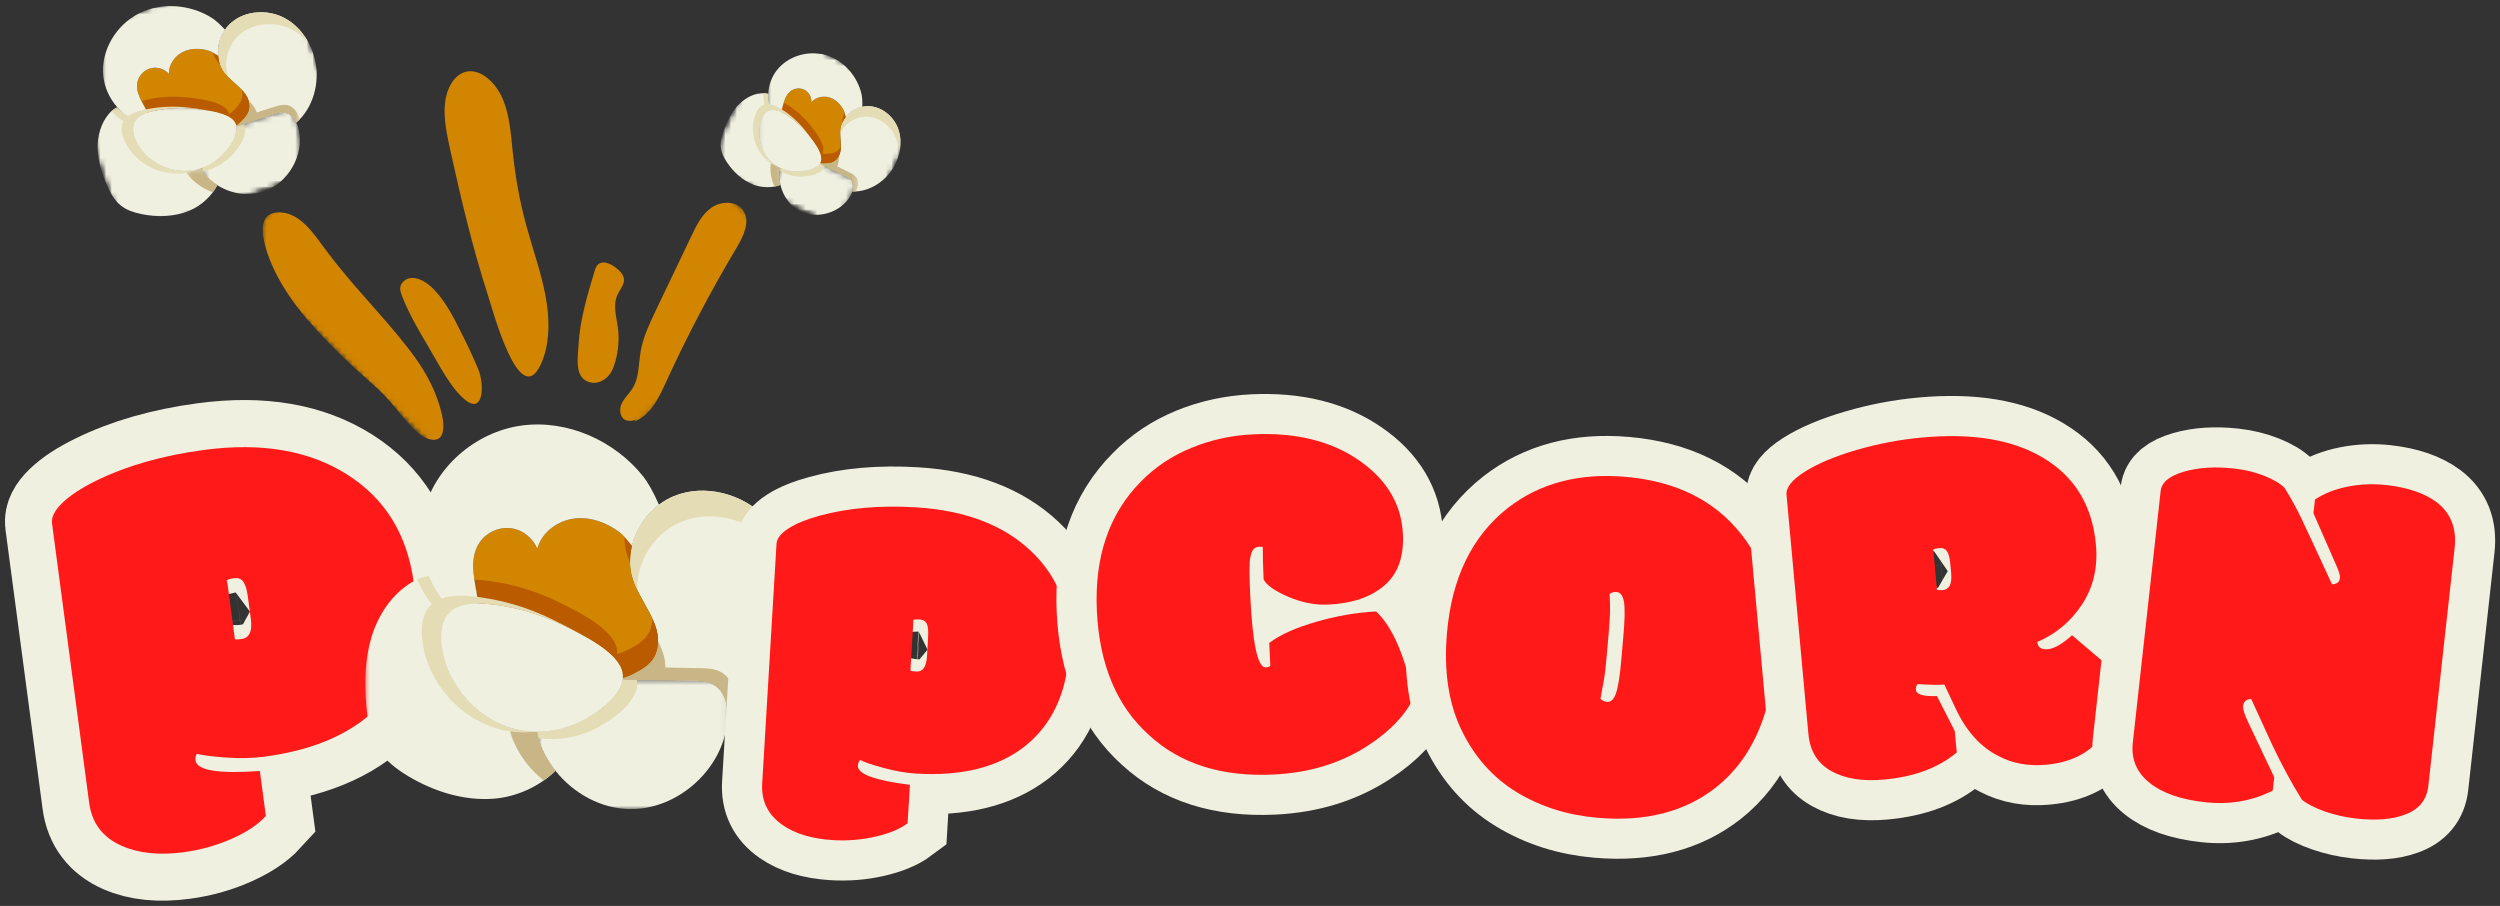 <svg width="436" height="158" viewBox="0 0 436 158" fill="none" xmlns="http://www.w3.org/2000/svg">
<rect x="0" y="0" width="436" height="158" fill="#333333" stroke="none"/>
<path d="M40.953 111.464C41.104 111.547 41.505 111.547 42.151 111.458C42.802 111.375 43.266 111.052 43.536 110.495C43.812 109.937 43.87 109.073 43.719 107.911L43.198 104.016C43.036 102.786 42.771 101.922 42.411 101.432C42.052 100.943 41.536 100.74 40.87 100.828C40.203 100.917 39.76 101.047 39.536 101.214C39.594 101.38 39.651 101.667 39.703 102.078L40.953 111.464ZM45.312 134.474L46.359 142.318C45.021 143.781 43.036 145.099 40.411 146.266C37.781 147.432 34.979 148.214 32.005 148.609C27.766 149.172 24.188 148.812 21.271 147.531C17.943 146.057 16.042 143.547 15.568 139.99L9.094 91.271C8.953 90.177 9.547 88.984 10.891 87.693C12.234 86.401 14.162 85.135 16.677 83.896C22.062 81.234 28.38 79.422 35.625 78.458C45.646 77.125 53.958 78.562 60.573 82.76C67.182 86.964 71.047 93.276 72.167 101.703C73.286 110.13 71.474 117.047 66.729 122.443C62.161 127.573 55.292 130.745 46.13 131.964C44.042 132.24 41.781 132.292 39.339 132.109C36.896 131.927 35.24 131.703 34.37 131.437C34.13 131.75 34.047 132.141 34.109 132.62C34.339 134.365 38.078 134.984 45.312 134.474Z" stroke="#F0F0E1" stroke-width="16.424"/>
<path d="M40.967 111.484C41.102 111.542 41.493 111.526 42.133 111.443C42.785 111.359 43.248 111.042 43.529 110.484C43.821 109.932 43.889 109.068 43.738 107.901L43.217 104.005C43.05 102.771 42.779 101.911 42.404 101.422C42.04 100.937 41.529 100.745 40.863 100.838C40.206 100.922 39.764 101.047 39.529 101.213C39.597 101.38 39.66 101.672 39.717 102.088L40.967 111.484ZM45.321 134.463L46.363 142.297C45.04 143.786 43.06 145.109 40.425 146.276C37.785 147.443 34.977 148.229 32.008 148.63C27.769 149.187 24.186 148.818 21.258 147.526C17.925 146.068 16.019 143.562 15.55 140.005L9.071 91.276C8.935 90.182 9.54 88.984 10.883 87.693C12.232 86.401 14.165 85.13 16.675 83.88C22.061 81.229 28.383 79.422 35.633 78.463C45.644 77.13 53.956 78.568 60.571 82.776C67.196 86.974 71.061 93.286 72.175 101.713C73.3 110.146 71.488 117.057 66.738 122.443C62.154 127.583 55.279 130.755 46.113 131.963C44.029 132.245 41.769 132.292 39.342 132.109C36.91 131.932 35.248 131.713 34.363 131.463C34.123 131.745 34.035 132.125 34.092 132.609C34.326 134.359 38.071 134.979 45.321 134.463Z" fill="#FF1919"/>
<path d="M78.25 107.031C78.427 106.833 78.609 106.656 78.812 106.5C79.604 105.865 80.583 105.521 81.63 105.365C82.213 105.276 82.818 105.245 83.422 105.25C83.901 105.255 84.385 105.281 84.849 105.323C89.599 105.755 94.255 107.104 98.526 109.229C101.396 110.661 107.786 113.656 108.542 117.234C108.615 117.568 108.635 117.906 108.604 118.234C108.599 118.323 108.594 118.406 108.578 118.49C108.552 118.667 108.516 118.849 108.464 119.026C107.719 121.667 104.417 124.021 102.453 125.172C101.88 125.505 101.292 125.813 100.682 126.078C98.484 127.063 96.078 127.604 93.672 127.604C92.693 127.609 91.708 127.521 90.745 127.333C83.63 125.974 77.776 119.552 77.042 112.302C76.854 110.453 77.031 108.422 78.25 107.031Z" fill="#F0F0E1"/>
<mask id="mask0_1_588" style="mask-type:luminance" maskUnits="userSpaceOnUse" x="93" y="118" width="34" height="24">
<path d="M93.667 118.458H126.953V141.109H93.667V118.458Z" fill="white"/>
</mask>
<g mask="url(#mask0_1_588)">
<path d="M93.672 127.604C96.078 127.604 98.484 127.063 100.682 126.078C101.292 125.813 101.88 125.505 102.453 125.172C104.417 124.021 107.719 121.667 108.464 119.026C108.516 118.849 108.552 118.667 108.578 118.49C112.641 118.568 116.703 118.651 120.766 118.729C122.01 118.75 123.313 118.786 124.406 119.391C125.891 120.203 126.615 121.823 126.833 123.563C126.943 124.401 126.932 125.26 126.839 126.073C125.891 134.328 118.13 141.203 109.88 141.109C104.818 141.047 100.005 138.37 96.875 134.422C96.542 134.005 96.229 133.573 95.938 133.125C94.75 131.323 93.943 129.422 93.672 127.604Z" fill="#F0F0E1"/>
</g>
<path d="M93.917 128.745C94.667 128.854 95.422 128.906 96.182 128.906C98.588 128.906 100.99 128.365 103.193 127.38C103.797 127.109 104.391 126.807 104.958 126.474C106.927 125.323 110.224 122.969 110.969 120.323C111.021 120.146 111.063 119.969 111.089 119.792C111.099 119.703 111.109 119.62 111.115 119.536C111.141 119.208 111.12 118.875 111.052 118.536C110.229 118.521 109.401 118.505 108.578 118.49C108.552 118.667 108.516 118.849 108.464 119.026C107.719 121.667 104.417 124.021 102.453 125.172C101.88 125.505 101.292 125.813 100.682 126.078C98.484 127.063 96.078 127.604 93.672 127.604C93.729 127.979 93.812 128.365 93.917 128.745Z" fill="#E4DCB5"/>
<path d="M114.917 88.026C115.708 87.422 116.578 86.917 117.5 86.537C122.932 84.292 129.562 86.12 133.656 90.359C137.75 94.599 139.406 100.87 138.724 106.745C137.891 113.911 133.417 120.781 126.833 123.563C126.615 121.823 125.891 120.203 124.406 119.391C123.312 118.786 122.01 118.75 120.766 118.729C116.703 118.651 112.641 118.568 108.578 118.49C108.594 118.406 108.599 118.323 108.604 118.234C108.87 118.125 109.339 118.047 109.984 117.734C112.224 116.646 114.26 115.578 114.688 112.797C115.344 108.578 111.646 105.047 110.354 100.984C109.75 99.088 109.745 97.083 110.219 95.177C110.906 92.38 112.604 89.787 114.917 88.026Z" fill="#F0F0E1"/>
<path d="M109.984 117.734C109.708 117.865 109.474 117.953 109.266 118.021C109.172 118.182 109.073 118.339 108.969 118.495C112.901 118.573 116.833 118.651 120.766 118.729C122.01 118.75 123.312 118.786 124.406 119.391C125.891 120.203 126.615 121.823 126.833 123.563C127.313 123.365 127.771 123.135 128.224 122.896C128.234 122.385 128.219 121.875 128.151 121.37C127.932 119.63 127.208 118.005 125.724 117.193C124.63 116.594 123.328 116.552 122.083 116.531C118.875 116.469 115.667 116.406 112.458 116.344C111.724 116.875 110.87 117.302 109.984 117.734Z" fill="#C9B686"/>
<path d="M115.958 117.281C116.26 115.344 115.635 113.552 114.755 111.786C114.755 112.12 114.74 112.458 114.688 112.797C114.26 115.578 112.224 116.646 109.984 117.734C109.339 118.047 108.87 118.125 108.604 118.234C108.599 118.323 108.594 118.406 108.578 118.49C110.911 118.536 113.245 118.578 115.578 118.625C115.75 118.229 115.88 117.781 115.958 117.281Z" fill="#C9B686"/>
<path d="M110.219 95.177C109.745 97.083 109.75 99.088 110.354 100.984C110.568 101.661 110.854 102.323 111.172 102.979C111.109 101.865 111.219 100.745 111.484 99.662C112.172 96.865 113.87 94.271 116.187 92.51C116.979 91.906 117.844 91.401 118.766 91.021C124.198 88.776 130.833 90.604 134.927 94.844C136.495 96.469 137.703 98.396 138.562 100.484C137.927 96.698 136.302 93.104 133.656 90.359C129.562 86.12 122.932 84.292 117.5 86.537C116.578 86.917 115.708 87.422 114.917 88.026C112.604 89.787 110.906 92.38 110.219 95.177Z" fill="#E4DCB5"/>
<mask id="mask1_1_588" style="mask-type:luminance" maskUnits="userSpaceOnUse" x="63" y="100" width="35" height="40">
<path d="M63.479 100H97.667V140H63.479V100Z" fill="white"/>
</mask>
<g mask="url(#mask1_1_588)">
<path d="M71.661 101.641C72.63 101.047 73.74 100.573 74.854 100.453C75.771 102.714 77.115 104.786 78.812 106.5C78.609 106.656 78.427 106.833 78.25 107.031C77.031 108.422 76.854 110.453 77.042 112.302C77.776 119.552 83.63 125.974 90.745 127.333C91.708 127.521 92.693 127.609 93.672 127.604C93.943 129.422 94.75 131.323 95.938 133.125C96.229 133.573 96.542 134.005 96.875 134.422C94.062 137.172 90.047 138.995 86.109 139.292C80.912 139.688 75.693 138.052 71.203 135.37C69.188 134.161 67.25 132.698 65.99 130.708C64.552 128.443 64.109 125.693 63.88 123.016C63.547 119.026 63.63 114.948 64.786 111.12C65.948 107.292 68.266 103.724 71.661 101.641Z" fill="#F0F0E1"/>
</g>
<path d="M72.76 101.063C73.677 103.214 74.969 105.193 76.599 106.828C77.099 106.427 77.682 106.151 78.302 105.958C76.844 104.359 75.677 102.479 74.854 100.453C74.141 100.531 73.432 100.76 72.76 101.063Z" fill="#E4DCB5"/>
<path d="M93.672 127.604C92.693 127.609 91.708 127.521 90.745 127.333C90.078 127.208 89.432 127.021 88.792 126.812C89.12 128.5 89.885 130.255 90.979 131.922C91.271 132.365 91.583 132.797 91.917 133.219C92.766 134.286 93.745 135.26 94.812 136.12C95.552 135.604 96.245 135.036 96.875 134.422C96.542 134.005 96.229 133.573 95.938 133.125C94.75 131.323 93.943 129.422 93.672 127.604Z" fill="#C9B686"/>
<path d="M83.635 94.62C84.792 92.885 86.938 91.88 89 92.109C91.062 92.333 92.943 93.787 93.703 95.729C94.469 92.781 97.38 90.698 100.396 90.406C103.146 90.146 105.865 91.193 108.052 92.823C108.734 93.333 109.453 94.276 110.219 95.177C109.745 97.083 109.75 99.089 110.354 100.984C111.646 105.047 115.344 108.578 114.687 112.797C114.26 115.578 112.224 116.646 109.984 117.734C109.339 118.047 108.87 118.125 108.604 118.234C108.635 117.906 108.615 117.568 108.542 117.234C107.786 113.656 101.396 110.661 98.526 109.229C94.255 107.104 89.599 105.755 84.849 105.323C84.385 105.281 83.901 105.255 83.422 105.25C82.88 101.479 81.604 97.656 83.635 94.62Z" fill="#D28500"/>
<path d="M109.885 98.146C109.865 97.151 109.979 96.151 110.219 95.177C109.766 94.646 109.333 94.099 108.911 93.635C108.901 94.708 109.047 95.776 109.375 96.818C109.521 97.266 109.693 97.708 109.885 98.146ZM83.422 105.25C83.901 105.255 84.385 105.281 84.849 105.323C89.599 105.755 94.255 107.104 98.526 109.229C101.396 110.661 107.786 113.656 108.542 117.234C108.615 117.568 108.635 117.906 108.604 118.234C108.87 118.125 109.339 118.047 109.984 117.734C112.224 116.646 114.26 115.578 114.687 112.797C114.953 111.083 114.495 109.484 113.781 107.917C113.771 108.151 113.75 108.391 113.714 108.635C113.281 111.417 111.245 112.479 109.005 113.568C108.359 113.885 107.891 113.958 107.63 114.073C107.656 113.74 107.635 113.406 107.562 113.068C106.807 109.495 100.422 106.495 97.547 105.068C93.276 102.943 88.62 101.594 83.875 101.161C83.5 101.125 83.109 101.109 82.724 101.099C82.922 102.464 83.219 103.859 83.422 105.25Z" fill="#BA5B00"/>
<path d="M90.896 74.224C98.885 73.109 107.229 76.823 112.245 83.177C112.901 84 114.016 85.891 114.917 88.026C112.604 89.787 110.906 92.38 110.219 95.177C109.453 94.276 108.734 93.333 108.052 92.823C105.865 91.193 103.146 90.146 100.396 90.406C97.38 90.698 94.469 92.781 93.703 95.729C92.943 93.787 91.062 92.333 89 92.109C86.938 91.88 84.792 92.885 83.635 94.62C81.604 97.656 82.88 101.479 83.422 105.25C82.818 105.245 82.213 105.276 81.63 105.365C80.583 105.521 79.604 105.865 78.812 106.5C77.115 104.786 75.771 102.714 74.854 100.453C73.438 96.984 73.031 93.089 73.875 89.432C75.703 81.526 82.912 75.344 90.896 74.224Z" fill="#F0F0E1"/>
<path d="M73.615 111.401C74.396 119.135 80.641 125.984 88.229 127.437C89.26 127.635 90.307 127.729 91.354 127.724C92.042 127.724 92.729 127.682 93.412 127.599C92.516 127.589 91.625 127.505 90.745 127.333C83.63 125.974 77.776 119.552 77.042 112.302C76.854 110.453 77.031 108.422 78.25 107.031C78.427 106.833 78.609 106.656 78.812 106.5C79.604 105.865 80.583 105.521 81.63 105.365C82.213 105.276 82.818 105.245 83.422 105.25C83.901 105.255 84.385 105.281 84.849 105.323C89.599 105.755 94.255 107.104 98.526 109.229C99.25 109.594 100.198 110.052 101.224 110.599C99.474 109.562 97.719 108.714 96.526 108.125C91.974 105.854 87.005 104.417 81.943 103.958C81.443 103.911 80.932 103.88 80.417 103.875C79.776 103.87 79.13 103.901 78.505 104C77.391 104.167 76.344 104.531 75.5 105.208C75.287 105.375 75.088 105.568 74.901 105.776C73.599 107.26 73.417 109.427 73.615 111.401Z" fill="#E4DCB5"/>
<path d="M78.25 107.031C78.427 106.833 78.609 106.656 78.812 106.5C79.604 105.865 80.583 105.521 81.63 105.365C82.213 105.276 82.818 105.245 83.422 105.25C83.901 105.255 84.385 105.281 84.849 105.323C89.599 105.755 94.255 107.104 98.526 109.229C101.396 110.661 107.786 113.656 108.542 117.234C108.615 117.568 108.635 117.906 108.604 118.234C108.599 118.323 108.594 118.406 108.578 118.49C108.552 118.667 108.516 118.849 108.464 119.026C107.719 121.667 104.417 124.021 102.453 125.172C101.88 125.505 101.292 125.813 100.682 126.078C98.484 127.063 96.078 127.604 93.672 127.604C92.693 127.609 91.708 127.521 90.745 127.333C83.63 125.974 77.776 119.552 77.042 112.302C76.854 110.453 77.031 108.422 78.25 107.031Z" fill="#F0F0E1"/>
<mask id="mask2_1_588" style="mask-type:luminance" maskUnits="userSpaceOnUse" x="45" y="12" width="86" height="66">
<path d="M45.667 12H131V77.333H45.667V12Z" fill="white"/>
</mask>
<g mask="url(#mask2_1_588)">
<mask id="mask3_1_588" style="mask-type:luminance" maskUnits="userSpaceOnUse" x="40" y="-5" width="100" height="100">
<path d="M40.453 43.224L88.536 -4.859L139.448 46.052L91.365 94.135L40.453 43.224Z" fill="white"/>
</mask>
<g mask="url(#mask3_1_588)">
<mask id="mask4_1_588" style="mask-type:luminance" maskUnits="userSpaceOnUse" x="40" y="-5" width="100" height="100">
<path d="M40.453 43.224L88.536 -4.859L139.448 46.052L91.365 94.135L40.453 43.224Z" fill="white"/>
</mask>
<g mask="url(#mask4_1_588)">
<path d="M72.026 74.688C70.562 73.193 69.12 71.213 67.661 69.609C66.057 67.828 64.474 66.531 62.87 65.104C60.286 62.807 57.667 60.224 55.047 57.354C52.786 54.844 50.453 52.047 48.401 48.214C47.083 45.719 45.839 42.479 45.818 40.146C45.802 37.99 46.833 37.312 47.885 37.115C49.453 36.833 51.344 37.26 53.406 39.323C54.656 40.573 55.901 42.354 57.13 44.01C61.708 50.083 66.344 54.573 70.922 60.401C72.865 62.875 74.948 65.854 76.266 69.557C79.312 78.057 75.125 77.896 72.026 74.688ZM81.323 69.88C84.354 72.125 84.531 67.062 83.354 64.25C82.463 62.146 81.505 60.115 80.49 58.104C78.922 54.932 77.208 51.688 74.875 49.745C73.359 48.484 71.385 47.896 70.208 49.25C70.01 49.479 69.833 49.802 69.797 50.193C69.76 50.656 69.943 51.156 70.099 51.599C71.349 54.771 73.021 57.62 74.682 60.417C76.516 63.5 78.76 67.99 81.323 69.88ZM85.047 51.333C86.026 54.38 90.588 71.448 94.276 63.625C95.932 60.151 95.917 55.682 95.13 51.547C94.349 47.411 92.906 43.443 91.802 39.38C90.661 35.245 89.911 31.005 89.448 26.766C89.109 23.542 88.932 20.229 87.682 17.271C86.438 14.312 83.693 11.854 81.167 12.531C79.135 13.099 77.849 15.526 77.599 18.052C77.354 20.583 77.885 23.219 78.438 25.766C80.328 34.354 82.338 42.958 85.047 51.333ZM100.885 60.328C100.812 61.859 100.443 64.125 101.276 65.495C102.224 67.083 104.484 67.208 105.948 65.708C106.656 64.995 107.016 64.104 107.266 63.214C107.87 61.151 108.031 59.031 107.745 57C107.479 55.125 106.854 53.188 107.708 51.37C108.099 50.547 108.797 49.745 108.833 48.891C108.849 47.875 107.974 47.073 107.068 46.453C106.354 45.953 105.25 45.49 104.448 46.005C104.021 46.292 103.859 46.771 103.719 47.198C102.417 51.531 101.099 55.911 100.885 60.328ZM110.615 73.51C113.375 72.495 114.818 69.557 116.047 66.87C119.771 58.724 123.937 50.781 128.536 43.083C129.708 41.089 130.922 38.526 129.568 36.635C128.391 34.995 125.776 35.052 124.083 36.208C122.427 37.365 121.479 39.271 120.609 41.109C118.542 45.453 116.437 49.802 114.37 54.146C113.286 56.448 112.161 58.781 111.734 61.276C111.359 63.464 111.484 65.833 110.328 67.703C109.74 68.651 108.865 69.417 108.406 70.412C107.943 71.412 108.12 72.87 109.135 73.281C109.542 73.443 109.974 73.406 110.401 73.333C112.094 72.995 113.573 71.729 114.156 70.073" fill="#D28500"/>
</g>
</g>
</g>
<mask id="mask5_1_588" style="mask-type:luminance" maskUnits="userSpaceOnUse" x="23" y="18" width="19" height="13">
<path d="M23 18.667H41.667V30.667H23V18.667Z" fill="white"/>
</mask>
<g mask="url(#mask5_1_588)">
<mask id="mask6_1_588" style="mask-type:luminance" maskUnits="userSpaceOnUse" x="9" y="-7" width="53" height="49">
<path d="M9.714 6.615L49.495 -6.859L61.365 28.182L21.583 41.656L9.714 6.615Z" fill="white"/>
</mask>
<g mask="url(#mask6_1_588)">
<mask id="mask7_1_588" style="mask-type:luminance" maskUnits="userSpaceOnUse" x="9" y="-7" width="53" height="49">
<path d="M9.714 6.615L49.495 -6.859L61.365 28.182L21.583 41.656L9.714 6.615Z" fill="white"/>
</mask>
<g mask="url(#mask7_1_588)">
<mask id="mask8_1_588" style="mask-type:luminance" maskUnits="userSpaceOnUse" x="9" y="-7" width="53" height="49">
<path d="M9.714 6.615L49.495 -6.859L61.365 28.182L21.583 41.656L9.714 6.615Z" fill="white"/>
</mask>
<g mask="url(#mask8_1_588)">
<path d="M23.365 21.474C23.422 21.344 23.49 21.219 23.568 21.104C23.87 20.635 24.323 20.287 24.844 20.016C25.135 19.87 25.448 19.745 25.76 19.641C26.016 19.557 26.271 19.49 26.526 19.427C29.083 18.807 31.755 18.677 34.365 19.016C36.115 19.245 39.984 19.656 41.005 21.365C41.099 21.526 41.167 21.693 41.214 21.87C41.224 21.912 41.234 21.958 41.245 22.005C41.26 22.104 41.271 22.198 41.276 22.302C41.344 23.797 40.031 25.594 39.203 26.537C38.964 26.807 38.703 27.068 38.438 27.318C37.453 28.213 36.292 28.917 35.031 29.344C34.516 29.521 33.99 29.651 33.448 29.724C29.49 30.287 25.302 28.01 23.656 24.406C23.234 23.484 22.969 22.412 23.365 21.474Z" fill="#F0F0E1"/>
</g>
</g>
</g>
</g>
<mask id="mask9_1_588" style="mask-type:luminance" maskUnits="userSpaceOnUse" x="35" y="18" width="18" height="17">
<path d="M35 18.667H52.333V34.667H35V18.667Z" fill="white"/>
</mask>
<g mask="url(#mask9_1_588)">
<mask id="mask10_1_588" style="mask-type:luminance" maskUnits="userSpaceOnUse" x="9" y="-7" width="53" height="49">
<path d="M9.714 6.615L49.495 -6.859L61.365 28.182L21.583 41.656L9.714 6.615Z" fill="white"/>
</mask>
<g mask="url(#mask10_1_588)">
<mask id="mask11_1_588" style="mask-type:luminance" maskUnits="userSpaceOnUse" x="9" y="-7" width="53" height="49">
<path d="M9.714 6.615L49.495 -6.859L61.365 28.182L21.583 41.656L9.714 6.615Z" fill="white"/>
</mask>
<g mask="url(#mask11_1_588)">
<mask id="mask12_1_588" style="mask-type:luminance" maskUnits="userSpaceOnUse" x="9" y="-7" width="53" height="49">
<path d="M9.714 6.615L49.495 -6.859L61.365 28.182L21.583 41.656L9.714 6.615Z" fill="white"/>
</mask>
<g mask="url(#mask12_1_588)">
<mask id="mask13_1_588" style="mask-type:luminance" maskUnits="userSpaceOnUse" x="33" y="18" width="22" height="19">
<path d="M33.432 24.63L50.854 18.729L54.812 30.406L37.385 36.307L33.432 24.63Z" fill="white"/>
</mask>
<g mask="url(#mask13_1_588)">
<path d="M35.031 29.344C36.292 28.917 37.453 28.213 38.438 27.318C38.703 27.068 38.964 26.807 39.203 26.537C40.031 25.594 41.344 23.797 41.276 22.302C41.271 22.198 41.26 22.104 41.245 22.005C43.38 21.323 45.521 20.646 47.661 19.969C48.318 19.755 49.005 19.547 49.682 19.662C50.604 19.818 51.266 20.526 51.688 21.385C51.885 21.797 52.031 22.24 52.125 22.677C53.068 27.099 50.208 32.016 45.87 33.432C43.214 34.297 40.224 33.771 37.896 32.292C37.651 32.135 37.411 31.969 37.177 31.787C36.245 31.068 35.49 30.234 35.031 29.344Z" fill="#F0F0E1"/>
</g>
</g>
</g>
</g>
</g>
<mask id="mask14_1_588" style="mask-type:luminance" maskUnits="userSpaceOnUse" x="35" y="21" width="8" height="10">
<path d="M35 21.333H43V30.667H35V21.333Z" fill="white"/>
</mask>
<g mask="url(#mask14_1_588)">
<mask id="mask15_1_588" style="mask-type:luminance" maskUnits="userSpaceOnUse" x="9" y="-7" width="53" height="49">
<path d="M9.714 6.615L49.495 -6.859L61.365 28.182L21.583 41.656L9.714 6.615Z" fill="white"/>
</mask>
<g mask="url(#mask15_1_588)">
<mask id="mask16_1_588" style="mask-type:luminance" maskUnits="userSpaceOnUse" x="9" y="-7" width="53" height="49">
<path d="M9.714 6.615L49.495 -6.859L61.365 28.182L21.583 41.656L9.714 6.615Z" fill="white"/>
</mask>
<g mask="url(#mask16_1_588)">
<mask id="mask17_1_588" style="mask-type:luminance" maskUnits="userSpaceOnUse" x="9" y="-7" width="53" height="49">
<path d="M9.714 6.615L49.495 -6.859L61.365 28.182L21.583 41.656L9.714 6.615Z" fill="white"/>
</mask>
<g mask="url(#mask17_1_588)">
<path d="M35.354 29.891C35.771 29.812 36.172 29.708 36.573 29.573C37.828 29.146 38.995 28.438 39.974 27.542C40.245 27.297 40.5 27.037 40.74 26.76C41.568 25.818 42.885 24.021 42.812 22.526C42.812 22.427 42.802 22.328 42.781 22.229C42.776 22.182 42.766 22.141 42.75 22.094C42.708 21.922 42.641 21.75 42.547 21.594C42.109 21.729 41.677 21.865 41.245 22.005C41.26 22.104 41.271 22.198 41.276 22.302C41.344 23.797 40.031 25.594 39.203 26.537C38.964 26.807 38.703 27.068 38.438 27.318C37.453 28.213 36.292 28.917 35.031 29.344C35.125 29.531 35.234 29.708 35.354 29.891Z" fill="#E4DCB5"/>
</g>
</g>
</g>
</g>
<mask id="mask18_1_588" style="mask-type:luminance" maskUnits="userSpaceOnUse" x="37" y="1" width="20" height="22">
<path d="M37.667 1.333H56.333V22.667H37.667V1.333Z" fill="white"/>
</mask>
<g mask="url(#mask18_1_588)">
<mask id="mask19_1_588" style="mask-type:luminance" maskUnits="userSpaceOnUse" x="9" y="-7" width="53" height="49">
<path d="M9.714 6.615L49.495 -6.859L61.365 28.182L21.583 41.656L9.714 6.615Z" fill="white"/>
</mask>
<g mask="url(#mask19_1_588)">
<mask id="mask20_1_588" style="mask-type:luminance" maskUnits="userSpaceOnUse" x="9" y="-7" width="53" height="49">
<path d="M9.714 6.615L49.495 -6.859L61.365 28.182L21.583 41.656L9.714 6.615Z" fill="white"/>
</mask>
<g mask="url(#mask20_1_588)">
<mask id="mask21_1_588" style="mask-type:luminance" maskUnits="userSpaceOnUse" x="9" y="-7" width="53" height="49">
<path d="M9.714 6.615L49.495 -6.859L61.365 28.182L21.583 41.656L9.714 6.615Z" fill="white"/>
</mask>
<g mask="url(#mask21_1_588)">
<path d="M39.245 5.182C39.552 4.729 39.917 4.312 40.333 3.953C42.786 1.833 46.578 1.599 49.458 3.062C52.344 4.521 54.302 7.458 54.974 10.604C55.786 14.448 54.646 18.781 51.688 21.385C51.266 20.526 50.604 19.818 49.682 19.662C49.005 19.547 48.318 19.755 47.661 19.969C45.521 20.646 43.38 21.323 41.245 22.005C41.234 21.958 41.224 21.912 41.214 21.87C41.333 21.766 41.562 21.641 41.844 21.365C42.828 20.406 43.708 19.495 43.448 17.99C43.052 15.698 40.5 14.531 39.115 12.667C38.469 11.797 38.12 10.766 38.031 9.698C37.901 8.135 38.339 6.495 39.245 5.182Z" fill="#F0F0E1"/>
</g>
</g>
</g>
</g>
<mask id="mask22_1_588" style="mask-type:luminance" maskUnits="userSpaceOnUse" x="40" y="17" width="13" height="6">
<path d="M40.333 17.333H52.333V22.667H40.333V17.333Z" fill="white"/>
</mask>
<g mask="url(#mask22_1_588)">
<mask id="mask23_1_588" style="mask-type:luminance" maskUnits="userSpaceOnUse" x="9" y="-7" width="53" height="49">
<path d="M9.714 6.615L49.495 -6.859L61.365 28.182L21.583 41.656L9.714 6.615Z" fill="white"/>
</mask>
<g mask="url(#mask23_1_588)">
<mask id="mask24_1_588" style="mask-type:luminance" maskUnits="userSpaceOnUse" x="9" y="-7" width="53" height="49">
<path d="M9.714 6.615L49.495 -6.859L61.365 28.182L21.583 41.656L9.714 6.615Z" fill="white"/>
</mask>
<g mask="url(#mask24_1_588)">
<mask id="mask25_1_588" style="mask-type:luminance" maskUnits="userSpaceOnUse" x="9" y="-7" width="53" height="49">
<path d="M9.714 6.615L49.495 -6.859L61.365 28.182L21.583 41.656L9.714 6.615Z" fill="white"/>
</mask>
<g mask="url(#mask25_1_588)">
<path d="M41.844 21.365C41.724 21.484 41.615 21.568 41.521 21.641C41.5 21.74 41.474 21.838 41.448 21.938C43.521 21.281 45.594 20.625 47.661 19.969C48.318 19.755 49.005 19.547 49.682 19.662C50.604 19.818 51.266 20.526 51.688 21.385C51.901 21.193 52.099 20.995 52.297 20.792C52.214 20.526 52.115 20.266 51.99 20.016C51.573 19.162 50.911 18.453 49.99 18.297C49.312 18.182 48.625 18.391 47.969 18.599C46.281 19.141 44.589 19.672 42.896 20.208C42.604 20.615 42.234 20.984 41.844 21.365Z" fill="#C9B686"/>
</g>
</g>
</g>
</g>
<mask id="mask26_1_588" style="mask-type:luminance" maskUnits="userSpaceOnUse" x="40" y="17" width="6" height="6">
<path d="M40.333 17.333H45.667V22.667H40.333V17.333Z" fill="white"/>
</mask>
<g mask="url(#mask26_1_588)">
<mask id="mask27_1_588" style="mask-type:luminance" maskUnits="userSpaceOnUse" x="9" y="-7" width="53" height="49">
<path d="M9.714 6.615L49.495 -6.859L61.365 28.182L21.583 41.656L9.714 6.615Z" fill="white"/>
</mask>
<g mask="url(#mask27_1_588)">
<mask id="mask28_1_588" style="mask-type:luminance" maskUnits="userSpaceOnUse" x="9" y="-7" width="53" height="49">
<path d="M9.714 6.615L49.495 -6.859L61.365 28.182L21.583 41.656L9.714 6.615Z" fill="white"/>
</mask>
<g mask="url(#mask28_1_588)">
<mask id="mask29_1_588" style="mask-type:luminance" maskUnits="userSpaceOnUse" x="9" y="-7" width="53" height="49">
<path d="M9.714 6.615L49.495 -6.859L61.365 28.182L21.583 41.656L9.714 6.615Z" fill="white"/>
</mask>
<g mask="url(#mask29_1_588)">
<path d="M44.896 20.073C44.714 19.021 44.078 18.208 43.307 17.453C43.365 17.625 43.417 17.802 43.448 17.99C43.708 19.495 42.828 20.406 41.844 21.365C41.562 21.641 41.333 21.766 41.214 21.87C41.224 21.912 41.234 21.958 41.245 22.005C42.474 21.615 43.703 21.224 44.927 20.833C44.953 20.599 44.943 20.344 44.896 20.073Z" fill="#C9B686"/>
</g>
</g>
</g>
</g>
<mask id="mask30_1_588" style="mask-type:luminance" maskUnits="userSpaceOnUse" x="37" y="1" width="18" height="14">
<path d="M37.667 1.333H55V14.667H37.667V1.333Z" fill="white"/>
</mask>
<g mask="url(#mask30_1_588)">
<mask id="mask31_1_588" style="mask-type:luminance" maskUnits="userSpaceOnUse" x="9" y="-7" width="53" height="49">
<path d="M9.714 6.615L49.495 -6.859L61.365 28.182L21.583 41.656L9.714 6.615Z" fill="white"/>
</mask>
<g mask="url(#mask31_1_588)">
<mask id="mask32_1_588" style="mask-type:luminance" maskUnits="userSpaceOnUse" x="9" y="-7" width="53" height="49">
<path d="M9.714 6.615L49.495 -6.859L61.365 28.182L21.583 41.656L9.714 6.615Z" fill="white"/>
</mask>
<g mask="url(#mask32_1_588)">
<mask id="mask33_1_588" style="mask-type:luminance" maskUnits="userSpaceOnUse" x="9" y="-7" width="53" height="49">
<path d="M9.714 6.615L49.495 -6.859L61.365 28.182L21.583 41.656L9.714 6.615Z" fill="white"/>
</mask>
<g mask="url(#mask33_1_588)">
<path d="M38.031 9.698C38.12 10.766 38.469 11.797 39.115 12.667C39.349 12.979 39.615 13.271 39.896 13.552C39.667 12.99 39.526 12.391 39.479 11.787C39.349 10.224 39.786 8.583 40.688 7.266C41 6.818 41.365 6.401 41.781 6.042C44.234 3.922 48.026 3.688 50.906 5.146C52.01 5.708 52.979 6.484 53.797 7.406C52.802 5.568 51.323 4.005 49.458 3.062C46.578 1.599 42.786 1.833 40.333 3.953C39.917 4.312 39.552 4.729 39.245 5.182C38.339 6.495 37.901 8.135 38.031 9.698Z" fill="#E4DCB5"/>
</g>
</g>
</g>
</g>
<mask id="mask34_1_588" style="mask-type:luminance" maskUnits="userSpaceOnUse" x="16" y="18" width="23" height="21">
<path d="M16.333 18.667H39V38.667H16.333V18.667Z" fill="white"/>
</mask>
<g mask="url(#mask34_1_588)">
<mask id="mask35_1_588" style="mask-type:luminance" maskUnits="userSpaceOnUse" x="9" y="-7" width="53" height="49">
<path d="M9.714 6.615L49.495 -6.859L61.365 28.182L21.583 41.656L9.714 6.615Z" fill="white"/>
</mask>
<g mask="url(#mask35_1_588)">
<mask id="mask36_1_588" style="mask-type:luminance" maskUnits="userSpaceOnUse" x="9" y="-7" width="53" height="49">
<path d="M9.714 6.615L49.495 -6.859L61.365 28.182L21.583 41.656L9.714 6.615Z" fill="white"/>
</mask>
<g mask="url(#mask36_1_588)">
<mask id="mask37_1_588" style="mask-type:luminance" maskUnits="userSpaceOnUse" x="9" y="-7" width="53" height="49">
<path d="M9.714 6.615L49.495 -6.859L61.365 28.182L21.583 41.656L9.714 6.615Z" fill="white"/>
</mask>
<g mask="url(#mask37_1_588)">
<path d="M18.974 19.865C19.38 19.385 19.875 18.948 20.438 18.688C21.312 19.688 22.38 20.521 23.568 21.104C23.49 21.219 23.422 21.344 23.365 21.474C22.969 22.412 23.234 23.484 23.656 24.406C25.302 28.01 29.49 30.287 33.448 29.724C33.99 29.651 34.516 29.521 35.031 29.344C35.49 30.234 36.245 31.068 37.177 31.787C37.411 31.969 37.651 32.135 37.896 32.292C36.906 34.203 35.12 35.854 33.109 36.708C30.458 37.833 27.443 37.917 24.625 37.328C23.359 37.068 22.088 36.656 21.083 35.854C19.932 34.938 19.219 33.599 18.635 32.26C17.76 30.266 17.094 28.146 17.031 25.969C16.974 23.792 17.562 21.542 18.974 19.865Z" fill="#F0F0E1"/>
</g>
</g>
</g>
</g>
<mask id="mask38_1_588" style="mask-type:luminance" maskUnits="userSpaceOnUse" x="19" y="18" width="6" height="5">
<path d="M19 18.667H24.333V22.667H19V18.667Z" fill="white"/>
</mask>
<g mask="url(#mask38_1_588)">
<mask id="mask39_1_588" style="mask-type:luminance" maskUnits="userSpaceOnUse" x="9" y="-7" width="53" height="49">
<path d="M9.714 6.615L49.495 -6.859L61.365 28.182L21.583 41.656L9.714 6.615Z" fill="white"/>
</mask>
<g mask="url(#mask39_1_588)">
<mask id="mask40_1_588" style="mask-type:luminance" maskUnits="userSpaceOnUse" x="9" y="-7" width="53" height="49">
<path d="M9.714 6.615L49.495 -6.859L61.365 28.182L21.583 41.656L9.714 6.615Z" fill="white"/>
</mask>
<g mask="url(#mask40_1_588)">
<mask id="mask41_1_588" style="mask-type:luminance" maskUnits="userSpaceOnUse" x="9" y="-7" width="53" height="49">
<path d="M9.714 6.615L49.495 -6.859L61.365 28.182L21.583 41.656L9.714 6.615Z" fill="white"/>
</mask>
<g mask="url(#mask41_1_588)">
<path d="M19.453 19.375C20.307 20.323 21.328 21.109 22.463 21.667C22.656 21.37 22.917 21.125 23.208 20.917C22.167 20.349 21.224 19.588 20.438 18.688C20.078 18.854 19.75 19.099 19.453 19.375Z" fill="#E4DCB5"/>
</g>
</g>
</g>
</g>
<mask id="mask42_1_588" style="mask-type:luminance" maskUnits="userSpaceOnUse" x="32" y="29" width="7" height="6">
<path d="M32.333 29.333H39V34.667H32.333V29.333Z" fill="white"/>
</mask>
<g mask="url(#mask42_1_588)">
<mask id="mask43_1_588" style="mask-type:luminance" maskUnits="userSpaceOnUse" x="9" y="-7" width="53" height="49">
<path d="M9.714 6.615L49.495 -6.859L61.365 28.182L21.583 41.656L9.714 6.615Z" fill="white"/>
</mask>
<g mask="url(#mask43_1_588)">
<mask id="mask44_1_588" style="mask-type:luminance" maskUnits="userSpaceOnUse" x="9" y="-7" width="53" height="49">
<path d="M9.714 6.615L49.495 -6.859L61.365 28.182L21.583 41.656L9.714 6.615Z" fill="white"/>
</mask>
<g mask="url(#mask44_1_588)">
<mask id="mask45_1_588" style="mask-type:luminance" maskUnits="userSpaceOnUse" x="9" y="-7" width="53" height="49">
<path d="M9.714 6.615L49.495 -6.859L61.365 28.182L21.583 41.656L9.714 6.615Z" fill="white"/>
</mask>
<g mask="url(#mask45_1_588)">
<path d="M35.031 29.344C34.516 29.521 33.99 29.651 33.448 29.724C33.078 29.776 32.708 29.797 32.339 29.802C32.802 30.615 33.51 31.38 34.375 32.047C34.604 32.224 34.844 32.391 35.094 32.547C35.724 32.948 36.406 33.276 37.115 33.531C37.411 33.135 37.672 32.719 37.896 32.292C37.651 32.135 37.411 31.969 37.177 31.787C36.245 31.068 35.49 30.234 35.031 29.344Z" fill="#C9B686"/>
</g>
</g>
</g>
</g>
<mask id="mask46_1_588" style="mask-type:luminance" maskUnits="userSpaceOnUse" x="23" y="8" width="22" height="15">
<path d="M23 8H44.333V22.667H23V8Z" fill="white"/>
</mask>
<g mask="url(#mask46_1_588)">
<mask id="mask47_1_588" style="mask-type:luminance" maskUnits="userSpaceOnUse" x="9" y="-7" width="53" height="49">
<path d="M9.714 6.615L49.495 -6.859L61.365 28.182L21.583 41.656L9.714 6.615Z" fill="white"/>
</mask>
<g mask="url(#mask47_1_588)">
<mask id="mask48_1_588" style="mask-type:luminance" maskUnits="userSpaceOnUse" x="9" y="-7" width="53" height="49">
<path d="M9.714 6.615L49.495 -6.859L61.365 28.182L21.583 41.656L9.714 6.615Z" fill="white"/>
</mask>
<g mask="url(#mask48_1_588)">
<mask id="mask49_1_588" style="mask-type:luminance" maskUnits="userSpaceOnUse" x="9" y="-7" width="53" height="49">
<path d="M9.714 6.615L49.495 -6.859L61.365 28.182L21.583 41.656L9.714 6.615Z" fill="white"/>
</mask>
<g mask="url(#mask49_1_588)">
<path d="M24.016 14.125C24.318 13.026 25.271 12.13 26.391 11.88C27.505 11.63 28.745 12.047 29.479 12.912C29.37 11.255 30.531 9.667 32.057 8.984C33.453 8.359 35.057 8.417 36.49 8.87C36.932 9.01 37.474 9.37 38.031 9.698C38.12 10.766 38.469 11.797 39.115 12.667C40.5 14.531 43.052 15.698 43.448 17.99C43.708 19.495 42.828 20.406 41.844 21.365C41.562 21.641 41.333 21.766 41.214 21.87C41.167 21.693 41.099 21.526 41.005 21.365C39.984 19.656 36.115 19.245 34.365 19.016C31.755 18.677 29.083 18.807 26.526 19.427C26.271 19.49 26.016 19.557 25.76 19.641C24.823 17.792 23.484 16.052 24.016 14.125Z" fill="#D28500"/>
</g>
</g>
</g>
</g>
<mask id="mask50_1_588" style="mask-type:luminance" maskUnits="userSpaceOnUse" x="24" y="8" width="21" height="15">
<path d="M24.333 8H44.333V22.667H24.333V8Z" fill="white"/>
</mask>
<g mask="url(#mask50_1_588)">
<mask id="mask51_1_588" style="mask-type:luminance" maskUnits="userSpaceOnUse" x="9" y="-7" width="53" height="49">
<path d="M9.714 6.615L49.495 -6.859L61.365 28.182L21.583 41.656L9.714 6.615Z" fill="white"/>
</mask>
<g mask="url(#mask51_1_588)">
<mask id="mask52_1_588" style="mask-type:luminance" maskUnits="userSpaceOnUse" x="9" y="-7" width="53" height="49">
<path d="M9.714 6.615L49.495 -6.859L61.365 28.182L21.583 41.656L9.714 6.615Z" fill="white"/>
</mask>
<g mask="url(#mask52_1_588)">
<mask id="mask53_1_588" style="mask-type:luminance" maskUnits="userSpaceOnUse" x="9" y="-7" width="53" height="49">
<path d="M9.714 6.615L49.495 -6.859L61.365 28.182L21.583 41.656L9.714 6.615Z" fill="white"/>
</mask>
<g mask="url(#mask53_1_588)">
<path d="M38.375 11.287C38.188 10.776 38.073 10.245 38.031 9.698C37.703 9.505 37.38 9.302 37.078 9.135C37.26 9.693 37.521 10.219 37.875 10.693C38.031 10.901 38.198 11.099 38.375 11.287ZM25.76 19.641C26.016 19.557 26.271 19.49 26.526 19.427C29.083 18.807 31.755 18.677 34.365 19.016C36.115 19.245 39.984 19.656 41.005 21.365C41.099 21.526 41.167 21.693 41.214 21.87C41.333 21.766 41.562 21.641 41.844 21.365C42.828 20.406 43.708 19.495 43.448 17.99C43.286 17.057 42.771 16.312 42.12 15.63C42.156 15.755 42.188 15.885 42.208 16.016C42.469 17.526 41.589 18.438 40.609 19.391C40.323 19.667 40.094 19.792 39.974 19.896C39.932 19.719 39.859 19.552 39.766 19.391C38.745 17.682 34.88 17.271 33.125 17.042C30.521 16.703 27.844 16.833 25.286 17.453C25.083 17.5 24.88 17.562 24.672 17.625C25.016 18.292 25.417 18.958 25.76 19.641Z" fill="#BA5B00"/>
</g>
</g>
</g>
</g>
<mask id="mask54_1_588" style="mask-type:luminance" maskUnits="userSpaceOnUse" x="17" y="0" width="24" height="22">
<path d="M17.667 0H40.333V21.333H17.667V0Z" fill="white"/>
</mask>
<g mask="url(#mask54_1_588)">
<mask id="mask55_1_588" style="mask-type:luminance" maskUnits="userSpaceOnUse" x="9" y="-7" width="53" height="49">
<path d="M9.714 6.615L49.495 -6.859L61.365 28.182L21.583 41.656L9.714 6.615Z" fill="white"/>
</mask>
<g mask="url(#mask55_1_588)">
<mask id="mask56_1_588" style="mask-type:luminance" maskUnits="userSpaceOnUse" x="9" y="-7" width="53" height="49">
<path d="M9.714 6.615L49.495 -6.859L61.365 28.182L21.583 41.656L9.714 6.615Z" fill="white"/>
</mask>
<g mask="url(#mask56_1_588)">
<mask id="mask57_1_588" style="mask-type:luminance" maskUnits="userSpaceOnUse" x="9" y="-7" width="53" height="49">
<path d="M9.714 6.615L49.495 -6.859L61.365 28.182L21.583 41.656L9.714 6.615Z" fill="white"/>
</mask>
<g mask="url(#mask57_1_588)">
<path d="M24.26 2.328C28.25 0.333 33.26 0.771 37 3.156C37.484 3.464 38.396 4.24 39.245 5.182C38.339 6.495 37.901 8.135 38.031 9.698C37.474 9.37 36.932 9.01 36.49 8.87C35.057 8.417 33.453 8.359 32.057 8.984C30.531 9.667 29.37 11.255 29.479 12.912C28.745 12.047 27.505 11.63 26.391 11.88C25.271 12.13 24.318 13.026 24.016 14.125C23.484 16.052 24.823 17.792 25.76 19.641C25.448 19.745 25.135 19.87 24.844 20.016C24.323 20.287 23.87 20.635 23.568 21.104C22.38 20.521 21.312 19.688 20.438 18.688C19.094 17.151 18.198 15.219 18.005 13.182C17.578 8.781 20.276 4.318 24.26 2.328Z" fill="#F0F0E1"/>
</g>
</g>
</g>
</g>
<mask id="mask58_1_588" style="mask-type:luminance" maskUnits="userSpaceOnUse" x="20" y="17" width="17" height="14">
<path d="M20.333 17.333H36.333V30.667H20.333V17.333Z" fill="white"/>
</mask>
<g mask="url(#mask58_1_588)">
<mask id="mask59_1_588" style="mask-type:luminance" maskUnits="userSpaceOnUse" x="9" y="-7" width="53" height="49">
<path d="M9.714 6.615L49.495 -6.859L61.365 28.182L21.583 41.656L9.714 6.615Z" fill="white"/>
</mask>
<g mask="url(#mask59_1_588)">
<mask id="mask60_1_588" style="mask-type:luminance" maskUnits="userSpaceOnUse" x="9" y="-7" width="53" height="49">
<path d="M9.714 6.615L49.495 -6.859L61.365 28.182L21.583 41.656L9.714 6.615Z" fill="white"/>
</mask>
<g mask="url(#mask60_1_588)">
<mask id="mask61_1_588" style="mask-type:luminance" maskUnits="userSpaceOnUse" x="9" y="-7" width="53" height="49">
<path d="M9.714 6.615L49.495 -6.859L61.365 28.182L21.583 41.656L9.714 6.615Z" fill="white"/>
</mask>
<g mask="url(#mask61_1_588)">
<path d="M21.703 24.547C23.463 28.396 27.927 30.818 32.151 30.224C32.724 30.141 33.292 30.005 33.839 29.818C34.198 29.698 34.547 29.552 34.891 29.391C34.422 29.542 33.938 29.656 33.448 29.724C29.49 30.287 25.302 28.01 23.656 24.406C23.234 23.484 22.969 22.412 23.365 21.474C23.422 21.344 23.49 21.219 23.568 21.104C23.87 20.635 24.323 20.287 24.844 20.016C25.135 19.87 25.448 19.745 25.76 19.641C26.016 19.557 26.271 19.49 26.526 19.427C29.083 18.807 31.755 18.677 34.365 19.016C34.807 19.073 35.38 19.141 36.016 19.24C34.917 19.016 33.849 18.891 33.125 18.797C30.344 18.438 27.495 18.578 24.76 19.234C24.495 19.302 24.219 19.375 23.948 19.464C23.615 19.578 23.281 19.708 22.974 19.87C22.417 20.151 21.932 20.526 21.609 21.026C21.526 21.151 21.453 21.281 21.396 21.422C20.974 22.417 21.255 23.568 21.703 24.547Z" fill="#E4DCB5"/>
</g>
</g>
</g>
</g>
<mask id="mask62_1_588" style="mask-type:luminance" maskUnits="userSpaceOnUse" x="23" y="18" width="19" height="13">
<path d="M23 18.667H41.667V30.667H23V18.667Z" fill="white"/>
</mask>
<g mask="url(#mask62_1_588)">
<mask id="mask63_1_588" style="mask-type:luminance" maskUnits="userSpaceOnUse" x="9" y="-7" width="53" height="49">
<path d="M9.714 6.615L49.495 -6.859L61.365 28.182L21.583 41.656L9.714 6.615Z" fill="white"/>
</mask>
<g mask="url(#mask63_1_588)">
<mask id="mask64_1_588" style="mask-type:luminance" maskUnits="userSpaceOnUse" x="9" y="-7" width="53" height="49">
<path d="M9.714 6.615L49.495 -6.859L61.365 28.182L21.583 41.656L9.714 6.615Z" fill="white"/>
</mask>
<g mask="url(#mask64_1_588)">
<mask id="mask65_1_588" style="mask-type:luminance" maskUnits="userSpaceOnUse" x="9" y="-7" width="53" height="49">
<path d="M9.714 6.615L49.495 -6.859L61.365 28.182L21.583 41.656L9.714 6.615Z" fill="white"/>
</mask>
<g mask="url(#mask65_1_588)">
<path d="M23.365 21.474C23.422 21.344 23.49 21.219 23.568 21.104C23.87 20.635 24.323 20.287 24.844 20.016C25.135 19.87 25.448 19.745 25.76 19.641C26.016 19.557 26.271 19.49 26.526 19.427C29.083 18.807 31.755 18.677 34.365 19.016C36.115 19.245 39.984 19.656 41.005 21.365C41.099 21.526 41.167 21.693 41.214 21.87C41.224 21.912 41.234 21.958 41.245 22.005C41.26 22.104 41.271 22.198 41.276 22.302C41.344 23.797 40.031 25.594 39.203 26.537C38.964 26.807 38.703 27.068 38.438 27.318C37.453 28.213 36.292 28.917 35.031 29.344C34.516 29.521 33.99 29.651 33.448 29.724C29.49 30.287 25.302 28.01 23.656 24.406C23.234 23.484 22.969 22.412 23.365 21.474Z" fill="#F0F0E1"/>
</g>
</g>
</g>
</g>
<mask id="mask66_1_588" style="mask-type:luminance" maskUnits="userSpaceOnUse" x="132" y="18" width="13" height="13">
<path d="M132.333 18.667H144.333V30.667H132.333V18.667Z" fill="white"/>
</mask>
<g mask="url(#mask66_1_588)">
<mask id="mask67_1_588" style="mask-type:luminance" maskUnits="userSpaceOnUse" x="123" y="4" width="39" height="38">
<path d="M134.526 4.635L161.682 17.38L150.208 41.823L123.052 29.078L134.526 4.635Z" fill="white"/>
</mask>
<g mask="url(#mask67_1_588)">
<mask id="mask68_1_588" style="mask-type:luminance" maskUnits="userSpaceOnUse" x="123" y="4" width="39" height="38">
<path d="M134.526 4.635L161.682 17.38L150.208 41.823L123.052 29.078L134.526 4.635Z" fill="white"/>
</mask>
<g mask="url(#mask68_1_588)">
<mask id="mask69_1_588" style="mask-type:luminance" maskUnits="userSpaceOnUse" x="123" y="4" width="39" height="38">
<path d="M134.526 4.635L161.682 17.38L150.208 41.823L123.052 29.078L134.526 4.635Z" fill="white"/>
</mask>
<g mask="url(#mask69_1_588)">
<path d="M134.078 19.302C134.172 19.26 134.271 19.229 134.37 19.208C134.76 19.109 135.167 19.151 135.568 19.271C135.792 19.339 136.01 19.427 136.224 19.531C136.396 19.615 136.568 19.703 136.724 19.797C138.349 20.75 139.786 22.016 140.953 23.495C141.74 24.49 143.516 26.641 143.182 28.052C143.151 28.188 143.104 28.307 143.036 28.422C143.021 28.453 143.005 28.484 142.984 28.51C142.943 28.573 142.901 28.63 142.854 28.682C142.141 29.51 140.562 29.802 139.667 29.885C139.406 29.912 139.146 29.917 138.88 29.917C137.927 29.901 136.979 29.688 136.12 29.287C135.766 29.125 135.432 28.927 135.115 28.698C132.802 27.016 131.797 23.724 132.755 20.995C133 20.302 133.406 19.599 134.078 19.302Z" fill="#F0F0E1"/>
</g>
</g>
</g>
</g>
<mask id="mask70_1_588" style="mask-type:luminance" maskUnits="userSpaceOnUse" x="135" y="28" width="15" height="11">
<path d="M135 28H149.667V38.667H135V28Z" fill="white"/>
</mask>
<g mask="url(#mask70_1_588)">
<mask id="mask71_1_588" style="mask-type:luminance" maskUnits="userSpaceOnUse" x="123" y="4" width="39" height="38">
<path d="M134.526 4.635L161.682 17.38L150.208 41.823L123.052 29.078L134.526 4.635Z" fill="white"/>
</mask>
<g mask="url(#mask71_1_588)">
<mask id="mask72_1_588" style="mask-type:luminance" maskUnits="userSpaceOnUse" x="123" y="4" width="39" height="38">
<path d="M134.526 4.635L161.682 17.38L150.208 41.823L123.052 29.078L134.526 4.635Z" fill="white"/>
</mask>
<g mask="url(#mask72_1_588)">
<mask id="mask73_1_588" style="mask-type:luminance" maskUnits="userSpaceOnUse" x="123" y="4" width="39" height="38">
<path d="M134.526 4.635L161.682 17.38L150.208 41.823L123.052 29.078L134.526 4.635Z" fill="white"/>
</mask>
<g mask="url(#mask73_1_588)">
<mask id="mask74_1_588" style="mask-type:luminance" maskUnits="userSpaceOnUse" x="133" y="26" width="17" height="14">
<path d="M137.661 26L149.557 31.583L145.734 39.724L133.839 34.141L137.661 26Z" fill="white"/>
</mask>
<g mask="url(#mask74_1_588)">
<path d="M136.12 29.287C136.979 29.688 137.927 29.901 138.88 29.917C139.146 29.917 139.406 29.912 139.667 29.885C140.563 29.802 142.141 29.51 142.854 28.682C142.901 28.63 142.943 28.573 142.984 28.51C144.422 29.219 145.859 29.932 147.297 30.641C147.74 30.859 148.198 31.088 148.49 31.49C148.88 32.031 148.865 32.734 148.651 33.396C148.552 33.714 148.401 34.026 148.229 34.302C146.5 37.104 142.568 38.276 139.635 36.859C137.833 35.99 136.568 34.219 136.115 32.271C136.063 32.068 136.026 31.859 135.995 31.651C135.875 30.802 135.911 29.984 136.12 29.287Z" fill="#F0F0E1"/>
</g>
</g>
</g>
</g>
</g>
<mask id="mask75_1_588" style="mask-type:luminance" maskUnits="userSpaceOnUse" x="135" y="28" width="10" height="4">
<path d="M135 28H144.333V32H135V28Z" fill="white"/>
</mask>
<g mask="url(#mask75_1_588)">
<mask id="mask76_1_588" style="mask-type:luminance" maskUnits="userSpaceOnUse" x="123" y="4" width="39" height="38">
<path d="M134.526 4.635L161.682 17.38L150.208 41.823L123.052 29.078L134.526 4.635Z" fill="white"/>
</mask>
<g mask="url(#mask76_1_588)">
<mask id="mask77_1_588" style="mask-type:luminance" maskUnits="userSpaceOnUse" x="123" y="4" width="39" height="38">
<path d="M134.526 4.635L161.682 17.38L150.208 41.823L123.052 29.078L134.526 4.635Z" fill="white"/>
</mask>
<g mask="url(#mask77_1_588)">
<mask id="mask78_1_588" style="mask-type:luminance" maskUnits="userSpaceOnUse" x="123" y="4" width="39" height="38">
<path d="M134.526 4.635L161.682 17.38L150.208 41.823L123.052 29.078L134.526 4.635Z" fill="white"/>
</mask>
<g mask="url(#mask78_1_588)">
<path d="M136.01 29.734C136.26 29.901 136.526 30.047 136.797 30.172C137.656 30.578 138.604 30.787 139.557 30.802C139.823 30.807 140.083 30.797 140.344 30.771C141.24 30.688 142.818 30.396 143.531 29.573C143.578 29.516 143.62 29.458 143.661 29.401C143.682 29.37 143.698 29.344 143.714 29.312C143.776 29.198 143.828 29.073 143.859 28.943C143.568 28.797 143.276 28.656 142.984 28.51C142.943 28.573 142.901 28.63 142.854 28.682C142.141 29.51 140.563 29.802 139.667 29.885C139.406 29.912 139.146 29.917 138.88 29.917C137.927 29.901 136.979 29.688 136.12 29.287C136.073 29.432 136.042 29.583 136.01 29.734Z" fill="#E4DCB5"/>
</g>
</g>
</g>
</g>
<mask id="mask79_1_588" style="mask-type:luminance" maskUnits="userSpaceOnUse" x="141" y="17" width="17" height="18">
<path d="M141.667 17.333H157.667V34.667H141.667V17.333Z" fill="white"/>
</mask>
<g mask="url(#mask79_1_588)">
<mask id="mask80_1_588" style="mask-type:luminance" maskUnits="userSpaceOnUse" x="123" y="4" width="39" height="38">
<path d="M134.526 4.635L161.682 17.38L150.208 41.823L123.052 29.078L134.526 4.635Z" fill="white"/>
</mask>
<g mask="url(#mask80_1_588)">
<mask id="mask81_1_588" style="mask-type:luminance" maskUnits="userSpaceOnUse" x="123" y="4" width="39" height="38">
<path d="M134.526 4.635L161.682 17.38L150.208 41.823L123.052 29.078L134.526 4.635Z" fill="white"/>
</mask>
<g mask="url(#mask81_1_588)">
<mask id="mask82_1_588" style="mask-type:luminance" maskUnits="userSpaceOnUse" x="123" y="4" width="39" height="38">
<path d="M134.526 4.635L161.682 17.38L150.208 41.823L123.052 29.078L134.526 4.635Z" fill="white"/>
</mask>
<g mask="url(#mask82_1_588)">
<path d="M150.391 18.625C150.776 18.542 151.167 18.505 151.563 18.521C153.885 18.625 155.943 20.396 156.693 22.604C157.438 24.818 156.974 27.349 155.74 29.344C154.234 31.781 151.474 33.5 148.651 33.396C148.865 32.734 148.88 32.031 148.49 31.49C148.198 31.088 147.74 30.859 147.297 30.641C145.859 29.932 144.422 29.219 142.984 28.51C143.005 28.484 143.021 28.453 143.036 28.422C143.151 28.427 143.328 28.479 143.615 28.474C144.599 28.458 145.505 28.417 146.13 27.49C147.073 26.083 146.349 24.193 146.573 22.516C146.677 21.734 147.016 21.01 147.505 20.406C148.219 19.516 149.266 18.87 150.391 18.625Z" fill="#F0F0E1"/>
</g>
</g>
</g>
</g>
<mask id="mask83_1_588" style="mask-type:luminance" maskUnits="userSpaceOnUse" x="143" y="28" width="7" height="7">
<path d="M143 28H149.667V34.667H143V28Z" fill="white"/>
</mask>
<g mask="url(#mask83_1_588)">
<mask id="mask84_1_588" style="mask-type:luminance" maskUnits="userSpaceOnUse" x="123" y="4" width="39" height="38">
<path d="M134.526 4.635L161.682 17.38L150.208 41.823L123.052 29.078L134.526 4.635Z" fill="white"/>
</mask>
<g mask="url(#mask84_1_588)">
<mask id="mask85_1_588" style="mask-type:luminance" maskUnits="userSpaceOnUse" x="123" y="4" width="39" height="38">
<path d="M134.526 4.635L161.682 17.38L150.208 41.823L123.052 29.078L134.526 4.635Z" fill="white"/>
</mask>
<g mask="url(#mask85_1_588)">
<mask id="mask86_1_588" style="mask-type:luminance" maskUnits="userSpaceOnUse" x="123" y="4" width="39" height="38">
<path d="M134.526 4.635L161.682 17.38L150.208 41.823L123.052 29.078L134.526 4.635Z" fill="white"/>
</mask>
<g mask="url(#mask86_1_588)">
<path d="M143.615 28.474C143.495 28.474 143.396 28.469 143.307 28.458C143.25 28.5 143.188 28.542 143.12 28.578C144.516 29.266 145.906 29.953 147.297 30.641C147.74 30.859 148.198 31.088 148.49 31.49C148.88 32.031 148.865 32.734 148.651 33.396C148.854 33.406 149.057 33.401 149.26 33.391C149.354 33.208 149.432 33.021 149.495 32.828C149.708 32.167 149.724 31.463 149.328 30.922C149.042 30.521 148.583 30.287 148.141 30.073C147.005 29.51 145.87 28.948 144.734 28.391C144.38 28.458 144 28.469 143.615 28.474Z" fill="#C9B686"/>
</g>
</g>
</g>
</g>
<mask id="mask87_1_588" style="mask-type:luminance" maskUnits="userSpaceOnUse" x="141" y="26" width="6" height="5">
<path d="M141.667 26.667H147V30.667H141.667V26.667Z" fill="white"/>
</mask>
<g mask="url(#mask87_1_588)">
<mask id="mask88_1_588" style="mask-type:luminance" maskUnits="userSpaceOnUse" x="123" y="4" width="39" height="38">
<path d="M134.526 4.635L161.682 17.38L150.208 41.823L123.052 29.078L134.526 4.635Z" fill="white"/>
</mask>
<g mask="url(#mask88_1_588)">
<mask id="mask89_1_588" style="mask-type:luminance" maskUnits="userSpaceOnUse" x="123" y="4" width="39" height="38">
<path d="M134.526 4.635L161.682 17.38L150.208 41.823L123.052 29.078L134.526 4.635Z" fill="white"/>
</mask>
<g mask="url(#mask89_1_588)">
<mask id="mask90_1_588" style="mask-type:luminance" maskUnits="userSpaceOnUse" x="123" y="4" width="39" height="38">
<path d="M134.526 4.635L161.682 17.38L150.208 41.823L123.052 29.078L134.526 4.635Z" fill="white"/>
</mask>
<g mask="url(#mask90_1_588)">
<path d="M145.823 29.312C146.26 28.667 146.339 27.922 146.323 27.135C146.266 27.255 146.203 27.375 146.13 27.49C145.505 28.417 144.599 28.458 143.615 28.474C143.328 28.479 143.151 28.427 143.036 28.422C143.021 28.453 143.005 28.484 142.984 28.51C143.813 28.917 144.635 29.328 145.464 29.734C145.589 29.62 145.714 29.479 145.823 29.312Z" fill="#C9B686"/>
</g>
</g>
</g>
</g>
<mask id="mask91_1_588" style="mask-type:luminance" maskUnits="userSpaceOnUse" x="145" y="17" width="13" height="11">
<path d="M145.667 17.333H157.667V28H145.667V17.333Z" fill="white"/>
</mask>
<g mask="url(#mask91_1_588)">
<mask id="mask92_1_588" style="mask-type:luminance" maskUnits="userSpaceOnUse" x="123" y="4" width="39" height="38">
<path d="M134.526 4.635L161.682 17.38L150.208 41.823L123.052 29.078L134.526 4.635Z" fill="white"/>
</mask>
<g mask="url(#mask92_1_588)">
<mask id="mask93_1_588" style="mask-type:luminance" maskUnits="userSpaceOnUse" x="123" y="4" width="39" height="38">
<path d="M134.526 4.635L161.682 17.38L150.208 41.823L123.052 29.078L134.526 4.635Z" fill="white"/>
</mask>
<g mask="url(#mask93_1_588)">
<mask id="mask94_1_588" style="mask-type:luminance" maskUnits="userSpaceOnUse" x="123" y="4" width="39" height="38">
<path d="M134.526 4.635L161.682 17.38L150.208 41.823L123.052 29.078L134.526 4.635Z" fill="white"/>
</mask>
<g mask="url(#mask94_1_588)">
<path d="M147.505 20.406C147.016 21.01 146.677 21.734 146.573 22.516C146.536 22.797 146.526 23.083 146.526 23.37C146.693 22.958 146.922 22.578 147.198 22.229C147.917 21.338 148.964 20.693 150.083 20.448C150.469 20.365 150.865 20.328 151.26 20.344C153.578 20.448 155.641 22.219 156.391 24.432C156.677 25.281 156.781 26.172 156.74 27.068C157.151 25.599 157.177 24.037 156.693 22.604C155.943 20.396 153.885 18.625 151.563 18.521C151.167 18.505 150.776 18.542 150.391 18.625C149.266 18.87 148.219 19.516 147.505 20.406Z" fill="#E4DCB5"/>
</g>
</g>
</g>
</g>
<mask id="mask95_1_588" style="mask-type:luminance" maskUnits="userSpaceOnUse" x="125" y="16" width="12" height="18">
<path d="M125.667 16H136.333V33.333H125.667V16Z" fill="white"/>
</mask>
<g mask="url(#mask95_1_588)">
<mask id="mask96_1_588" style="mask-type:luminance" maskUnits="userSpaceOnUse" x="123" y="4" width="39" height="38">
<path d="M134.526 4.635L161.682 17.38L150.208 41.823L123.052 29.078L134.526 4.635Z" fill="white"/>
</mask>
<g mask="url(#mask96_1_588)">
<mask id="mask97_1_588" style="mask-type:luminance" maskUnits="userSpaceOnUse" x="123" y="4" width="39" height="38">
<path d="M134.526 4.635L161.682 17.38L150.208 41.823L123.052 29.078L134.526 4.635Z" fill="white"/>
</mask>
<g mask="url(#mask97_1_588)">
<mask id="mask98_1_588" style="mask-type:luminance" maskUnits="userSpaceOnUse" x="123" y="4" width="39" height="38">
<path d="M134.526 4.635L161.682 17.38L150.208 41.823L123.052 29.078L134.526 4.635Z" fill="white"/>
</mask>
<g mask="url(#mask98_1_588)">
<path d="M132.635 16.26C133.078 16.208 133.557 16.224 133.974 16.37C133.922 17.333 134.052 18.307 134.37 19.208C134.271 19.229 134.172 19.26 134.078 19.302C133.406 19.599 133 20.302 132.755 20.995C131.797 23.724 132.802 27.016 135.115 28.698C135.432 28.927 135.766 29.125 136.12 29.287C135.911 29.984 135.875 30.802 135.995 31.651C136.026 31.859 136.062 32.068 136.115 32.271C134.646 32.792 132.901 32.771 131.443 32.219C129.521 31.49 127.927 30.026 126.781 28.307C126.26 27.537 125.818 26.682 125.703 25.755C125.568 24.703 125.875 23.641 126.245 22.641C126.797 21.151 127.516 19.698 128.578 18.516C129.635 17.333 131.068 16.438 132.635 16.26Z" fill="#F0F0E1"/>
</g>
</g>
</g>
</g>
<mask id="mask99_1_588" style="mask-type:luminance" maskUnits="userSpaceOnUse" x="132" y="16" width="3" height="4">
<path d="M132.333 16H135V20H132.333V16Z" fill="white"/>
</mask>
<g mask="url(#mask99_1_588)">
<mask id="mask100_1_588" style="mask-type:luminance" maskUnits="userSpaceOnUse" x="123" y="4" width="39" height="38">
<path d="M134.526 4.635L161.682 17.38L150.208 41.823L123.052 29.078L134.526 4.635Z" fill="white"/>
</mask>
<g mask="url(#mask100_1_588)">
<mask id="mask101_1_588" style="mask-type:luminance" maskUnits="userSpaceOnUse" x="123" y="4" width="39" height="38">
<path d="M134.526 4.635L161.682 17.38L150.208 41.823L123.052 29.078L134.526 4.635Z" fill="white"/>
</mask>
<g mask="url(#mask101_1_588)">
<mask id="mask102_1_588" style="mask-type:luminance" maskUnits="userSpaceOnUse" x="123" y="4" width="39" height="38">
<path d="M134.526 4.635L161.682 17.38L150.208 41.823L123.052 29.078L134.526 4.635Z" fill="white"/>
</mask>
<g mask="url(#mask102_1_588)">
<path d="M133.125 16.24C133.089 17.167 133.219 18.094 133.521 18.953C133.766 18.896 134.021 18.891 134.276 18.927C134.026 18.109 133.927 17.234 133.974 16.37C133.708 16.276 133.417 16.24 133.125 16.24Z" fill="#E4DCB5"/>
</g>
</g>
</g>
</g>
<mask id="mask103_1_588" style="mask-type:luminance" maskUnits="userSpaceOnUse" x="133" y="28" width="4" height="6">
<path d="M133.667 28H136.333V33.333H133.667V28Z" fill="white"/>
</mask>
<g mask="url(#mask103_1_588)">
<mask id="mask104_1_588" style="mask-type:luminance" maskUnits="userSpaceOnUse" x="123" y="4" width="39" height="38">
<path d="M134.526 4.635L161.682 17.38L150.208 41.823L123.052 29.078L134.526 4.635Z" fill="white"/>
</mask>
<g mask="url(#mask104_1_588)">
<mask id="mask105_1_588" style="mask-type:luminance" maskUnits="userSpaceOnUse" x="123" y="4" width="39" height="38">
<path d="M134.526 4.635L161.682 17.38L150.208 41.823L123.052 29.078L134.526 4.635Z" fill="white"/>
</mask>
<g mask="url(#mask105_1_588)">
<mask id="mask106_1_588" style="mask-type:luminance" maskUnits="userSpaceOnUse" x="123" y="4" width="39" height="38">
<path d="M134.526 4.635L161.682 17.38L150.208 41.823L123.052 29.078L134.526 4.635Z" fill="white"/>
</mask>
<g mask="url(#mask106_1_588)">
<path d="M136.12 29.287C135.766 29.125 135.432 28.927 135.115 28.698C134.901 28.542 134.703 28.365 134.51 28.182C134.339 28.844 134.318 29.604 134.427 30.385C134.458 30.594 134.495 30.802 134.547 31.01C134.667 31.537 134.854 32.052 135.089 32.536C135.443 32.474 135.781 32.391 136.115 32.271C136.063 32.068 136.026 31.859 135.995 31.651C135.875 30.802 135.911 29.984 136.12 29.287Z" fill="#C9B686"/>
</g>
</g>
</g>
</g>
<mask id="mask107_1_588" style="mask-type:luminance" maskUnits="userSpaceOnUse" x="135" y="14" width="14" height="16">
<path d="M135 14.667H148.333V29.333H135V14.667Z" fill="white"/>
</mask>
<g mask="url(#mask107_1_588)">
<mask id="mask108_1_588" style="mask-type:luminance" maskUnits="userSpaceOnUse" x="123" y="4" width="39" height="38">
<path d="M134.526 4.635L161.682 17.38L150.208 41.823L123.052 29.078L134.526 4.635Z" fill="white"/>
</mask>
<g mask="url(#mask108_1_588)">
<mask id="mask109_1_588" style="mask-type:luminance" maskUnits="userSpaceOnUse" x="123" y="4" width="39" height="38">
<path d="M134.526 4.635L161.682 17.38L150.208 41.823L123.052 29.078L134.526 4.635Z" fill="white"/>
</mask>
<g mask="url(#mask109_1_588)">
<mask id="mask110_1_588" style="mask-type:luminance" maskUnits="userSpaceOnUse" x="123" y="4" width="39" height="38">
<path d="M134.526 4.635L161.682 17.38L150.208 41.823L123.052 29.078L134.526 4.635Z" fill="white"/>
</mask>
<g mask="url(#mask110_1_588)">
<path d="M138.094 15.745C138.802 15.318 139.74 15.318 140.437 15.745C141.135 16.172 141.562 17.01 141.505 17.833C142.281 16.901 143.672 16.641 144.797 17.042C145.823 17.412 146.62 18.245 147.125 19.198C147.286 19.495 147.38 19.953 147.505 20.406C147.016 21.01 146.677 21.734 146.573 22.516C146.349 24.193 147.073 26.083 146.13 27.49C145.505 28.417 144.599 28.458 143.615 28.474C143.328 28.479 143.151 28.427 143.036 28.422C143.104 28.307 143.151 28.188 143.182 28.052C143.516 26.641 141.74 24.49 140.953 23.495C139.786 22.016 138.349 20.75 136.724 19.797C136.568 19.703 136.396 19.615 136.224 19.531C136.672 18.083 136.859 16.5 138.094 15.745Z" fill="#D28500"/>
</g>
</g>
</g>
</g>
<mask id="mask111_1_588" style="mask-type:luminance" maskUnits="userSpaceOnUse" x="135" y="17" width="14" height="13">
<path d="M135 17.333H148.333V29.333H135V17.333Z" fill="white"/>
</mask>
<g mask="url(#mask111_1_588)">
<mask id="mask112_1_588" style="mask-type:luminance" maskUnits="userSpaceOnUse" x="123" y="4" width="39" height="38">
<path d="M134.526 4.635L161.682 17.38L150.208 41.823L123.052 29.078L134.526 4.635Z" fill="white"/>
</mask>
<g mask="url(#mask112_1_588)">
<mask id="mask113_1_588" style="mask-type:luminance" maskUnits="userSpaceOnUse" x="123" y="4" width="39" height="38">
<path d="M134.526 4.635L161.682 17.38L150.208 41.823L123.052 29.078L134.526 4.635Z" fill="white"/>
</mask>
<g mask="url(#mask113_1_588)">
<mask id="mask114_1_588" style="mask-type:luminance" maskUnits="userSpaceOnUse" x="123" y="4" width="39" height="38">
<path d="M134.526 4.635L161.682 17.38L150.208 41.823L123.052 29.078L134.526 4.635Z" fill="white"/>
</mask>
<g mask="url(#mask114_1_588)">
<path d="M146.885 21.417C147.042 21.057 147.255 20.713 147.505 20.406C147.432 20.141 147.37 19.87 147.297 19.635C147.109 20.016 146.984 20.427 146.927 20.854C146.901 21.042 146.891 21.229 146.885 21.417ZM136.229 19.531C136.396 19.615 136.568 19.703 136.724 19.797C138.349 20.75 139.786 22.016 140.953 23.495C141.74 24.49 143.516 26.641 143.182 28.052C143.151 28.188 143.104 28.307 143.036 28.422C143.151 28.427 143.328 28.479 143.615 28.474C144.599 28.458 145.505 28.417 146.13 27.49C146.51 26.917 146.62 26.266 146.625 25.583C146.583 25.667 146.536 25.75 146.479 25.828C145.859 26.755 144.948 26.797 143.969 26.812C143.682 26.818 143.505 26.766 143.391 26.766C143.453 26.646 143.505 26.526 143.536 26.391C143.87 24.979 142.094 22.833 141.307 21.833C140.141 20.354 138.703 19.088 137.078 18.135C136.948 18.062 136.813 17.99 136.677 17.922C136.521 18.443 136.391 18.995 136.229 19.531Z" fill="#BA5B00"/>
</g>
</g>
</g>
</g>
<mask id="mask115_1_588" style="mask-type:luminance" maskUnits="userSpaceOnUse" x="133" y="8" width="18" height="14">
<path d="M133.667 8H151V21.333H133.667V8Z" fill="white"/>
</mask>
<g mask="url(#mask115_1_588)">
<mask id="mask116_1_588" style="mask-type:luminance" maskUnits="userSpaceOnUse" x="123" y="4" width="39" height="38">
<path d="M134.526 4.635L161.682 17.38L150.208 41.823L123.052 29.078L134.526 4.635Z" fill="white"/>
</mask>
<g mask="url(#mask116_1_588)">
<mask id="mask117_1_588" style="mask-type:luminance" maskUnits="userSpaceOnUse" x="123" y="4" width="39" height="38">
<path d="M134.526 4.635L161.682 17.38L150.208 41.823L123.052 29.078L134.526 4.635Z" fill="white"/>
</mask>
<g mask="url(#mask117_1_588)">
<mask id="mask118_1_588" style="mask-type:luminance" maskUnits="userSpaceOnUse" x="123" y="4" width="39" height="38">
<path d="M134.526 4.635L161.682 17.38L150.208 41.823L123.052 29.078L134.526 4.635Z" fill="white"/>
</mask>
<g mask="url(#mask118_1_588)">
<path d="M144.135 9.635C147.177 10.573 149.531 13.307 150.255 16.432C150.349 16.838 150.427 17.703 150.391 18.625C149.266 18.87 148.219 19.516 147.505 20.406C147.38 19.953 147.286 19.495 147.125 19.198C146.62 18.245 145.823 17.412 144.797 17.042C143.672 16.641 142.281 16.901 141.505 17.833C141.562 17.01 141.135 16.172 140.437 15.745C139.74 15.318 138.802 15.318 138.094 15.745C136.859 16.5 136.672 18.083 136.224 19.531C136.01 19.427 135.792 19.338 135.568 19.271C135.167 19.151 134.76 19.109 134.37 19.208C134.052 18.307 133.922 17.333 133.974 16.37C134.052 14.885 134.562 13.417 135.484 12.245C137.469 9.708 141.089 8.698 144.135 9.635Z" fill="#F0F0E1"/>
</g>
</g>
</g>
</g>
<mask id="mask119_1_588" style="mask-type:luminance" maskUnits="userSpaceOnUse" x="131" y="17" width="12" height="13">
<path d="M131 17.333H143V29.333H131V17.333Z" fill="white"/>
</mask>
<g mask="url(#mask119_1_588)">
<mask id="mask120_1_588" style="mask-type:luminance" maskUnits="userSpaceOnUse" x="123" y="4" width="39" height="38">
<path d="M134.526 4.635L161.682 17.38L150.208 41.823L123.052 29.078L134.526 4.635Z" fill="white"/>
</mask>
<g mask="url(#mask120_1_588)">
<mask id="mask121_1_588" style="mask-type:luminance" maskUnits="userSpaceOnUse" x="123" y="4" width="39" height="38">
<path d="M134.526 4.635L161.682 17.38L150.208 41.823L123.052 29.078L134.526 4.635Z" fill="white"/>
</mask>
<g mask="url(#mask121_1_588)">
<mask id="mask122_1_588" style="mask-type:luminance" maskUnits="userSpaceOnUse" x="123" y="4" width="39" height="38">
<path d="M134.526 4.635L161.682 17.38L150.208 41.823L123.052 29.078L134.526 4.635Z" fill="white"/>
</mask>
<g mask="url(#mask122_1_588)">
<path d="M131.682 20.094C130.656 23.005 131.734 26.516 134.203 28.312C134.536 28.557 134.896 28.766 135.271 28.943C135.516 29.057 135.766 29.156 136.026 29.24C135.708 29.083 135.401 28.906 135.115 28.698C132.802 27.016 131.797 23.724 132.755 20.995C133 20.302 133.406 19.599 134.078 19.302C134.172 19.26 134.271 19.229 134.37 19.208C134.76 19.109 135.167 19.151 135.568 19.271C135.792 19.338 136.01 19.427 136.229 19.531C136.396 19.615 136.568 19.703 136.724 19.797C138.349 20.75 139.786 22.016 140.953 23.495C141.151 23.745 141.411 24.073 141.687 24.438C141.234 23.776 140.75 23.177 140.427 22.766C139.182 21.182 137.651 19.833 135.917 18.818C135.745 18.719 135.568 18.62 135.385 18.531C135.156 18.422 134.922 18.328 134.682 18.255C134.255 18.13 133.818 18.083 133.401 18.188C133.297 18.213 133.193 18.245 133.094 18.292C132.375 18.604 131.948 19.354 131.682 20.094Z" fill="#E4DCB5"/>
</g>
</g>
</g>
</g>
<mask id="mask123_1_588" style="mask-type:luminance" maskUnits="userSpaceOnUse" x="132" y="18" width="13" height="13">
<path d="M132.333 18.667H144.333V30.667H132.333V18.667Z" fill="white"/>
</mask>
<g mask="url(#mask123_1_588)">
<mask id="mask124_1_588" style="mask-type:luminance" maskUnits="userSpaceOnUse" x="123" y="4" width="39" height="38">
<path d="M134.526 4.635L161.682 17.38L150.208 41.823L123.052 29.078L134.526 4.635Z" fill="white"/>
</mask>
<g mask="url(#mask124_1_588)">
<mask id="mask125_1_588" style="mask-type:luminance" maskUnits="userSpaceOnUse" x="123" y="4" width="39" height="38">
<path d="M134.526 4.635L161.682 17.38L150.208 41.823L123.052 29.078L134.526 4.635Z" fill="white"/>
</mask>
<g mask="url(#mask125_1_588)">
<mask id="mask126_1_588" style="mask-type:luminance" maskUnits="userSpaceOnUse" x="123" y="4" width="39" height="38">
<path d="M134.526 4.635L161.682 17.38L150.208 41.823L123.052 29.078L134.526 4.635Z" fill="white"/>
</mask>
<g mask="url(#mask126_1_588)">
<path d="M134.078 19.302C134.172 19.26 134.271 19.229 134.37 19.208C134.76 19.109 135.167 19.151 135.568 19.271C135.792 19.339 136.01 19.427 136.224 19.531C136.396 19.615 136.568 19.703 136.724 19.797C138.349 20.75 139.786 22.016 140.953 23.495C141.74 24.49 143.516 26.641 143.182 28.052C143.151 28.188 143.104 28.307 143.036 28.422C143.021 28.453 143.005 28.484 142.984 28.51C142.943 28.573 142.901 28.63 142.854 28.682C142.141 29.51 140.562 29.802 139.667 29.885C139.406 29.912 139.146 29.917 138.88 29.917C137.927 29.901 136.979 29.688 136.12 29.287C135.766 29.125 135.432 28.927 135.115 28.698C132.802 27.016 131.797 23.724 132.755 20.995C133 20.302 133.406 19.599 134.078 19.302Z" fill="#F0F0E1"/>
</g>
</g>
</g>
</g>
<path d="M158.766 116.927C158.88 117.021 159.214 117.083 159.771 117.12C160.328 117.151 160.766 116.958 161.083 116.536C161.406 116.115 161.594 115.406 161.656 114.406L161.854 111.068C161.917 110.01 161.839 109.25 161.62 108.776C161.396 108.307 161 108.057 160.427 108.021C159.854 107.99 159.464 108.026 159.25 108.13C159.271 108.276 159.271 108.526 159.25 108.88L158.766 116.927ZM158.672 136.87L158.271 143.594C156.917 144.604 155.042 145.38 152.656 145.927C150.271 146.479 147.802 146.677 145.25 146.521C141.615 146.302 138.682 145.422 136.453 143.875C133.911 142.104 132.729 139.693 132.917 136.646L135.422 94.87C135.479 93.932 136.172 93.031 137.505 92.172C138.833 91.312 140.651 90.568 142.953 89.938C147.891 88.589 153.464 88.099 159.682 88.474C168.271 88.99 174.99 91.537 179.833 96.125C184.677 100.708 186.88 106.615 186.448 113.844C186.01 121.068 183.375 126.552 178.531 130.292C173.875 133.839 167.62 135.375 159.76 134.901C157.974 134.797 156.073 134.469 154.062 133.922C152.052 133.375 150.703 132.917 150.016 132.552C149.771 132.776 149.635 133.089 149.609 133.5C149.521 134.995 152.542 136.12 158.672 136.87Z" stroke="#F0F0E1" stroke-width="13.986"/>
<path d="M158.779 116.935C158.888 117.018 159.222 117.081 159.779 117.122C160.347 117.154 160.784 116.956 161.092 116.539C161.409 116.122 161.602 115.414 161.675 114.414L161.862 111.06C161.93 110.008 161.852 109.247 161.633 108.789C161.409 108.32 161.013 108.07 160.446 108.039C159.873 107.997 159.477 108.029 159.258 108.122C159.284 108.279 159.284 108.529 159.258 108.872L158.779 116.935ZM158.696 136.872L158.279 143.581C156.93 144.596 155.055 145.372 152.654 145.914C150.263 146.466 147.8 146.669 145.258 146.518C141.618 146.294 138.685 145.414 136.467 143.872C133.925 142.096 132.743 139.685 132.925 136.643L135.425 94.851C135.477 93.924 136.175 93.028 137.508 92.164C138.842 91.305 140.654 90.56 142.946 89.935C147.888 88.591 153.472 88.101 159.696 88.476C168.279 88.992 174.987 91.539 179.821 96.122C184.664 100.706 186.868 106.617 186.425 113.851C185.993 121.075 183.362 126.56 178.529 130.31C173.888 133.851 167.638 135.388 159.779 134.914C157.987 134.805 156.076 134.471 154.05 133.914C152.034 133.362 150.696 132.904 150.029 132.539C149.779 132.763 149.638 133.081 149.612 133.497C149.513 134.987 152.539 136.112 158.696 136.872Z" fill="#FF1919"/>
<path d="M220.76 116.401C221.052 116.385 221.313 116.302 221.542 116.141L221.354 112.141C223.281 110.693 226.026 109.464 229.578 108.443C233.13 107.422 236.609 106.828 240.016 106.667C241.641 108.177 243.052 110.484 244.245 113.589C245.438 116.693 246.12 119.521 246.302 122.073C245.771 123.271 244.839 124.578 243.51 125.995C242.177 127.412 240.557 128.74 238.646 129.974C233.917 133.078 228.396 134.781 222.089 135.083C213.052 135.51 205.813 133.219 200.37 128.214C194.75 123.162 191.719 115.932 191.276 106.531C190.828 97.125 193.411 89.604 199.026 83.958C201.495 81.427 204.417 79.474 207.786 78.094C211.161 76.714 214.745 75.938 218.526 75.755C225.922 75.406 232.063 76.906 236.953 80.266C241.849 83.62 244.417 87.922 244.667 93.172C244.854 97.135 243.776 100.115 241.432 102.125C239.083 104.13 235.828 105.234 231.661 105.432C229.375 105.542 227.047 105.083 224.677 104.063C222.302 103.047 220.875 102.047 220.385 101.073C220.276 98.667 220.229 96.771 220.25 95.385C220.193 95.359 220.089 95.354 219.943 95.359L219.63 95.375C219.193 95.396 218.854 95.537 218.615 95.797C218.38 96.057 218.182 96.589 218.031 97.391C217.875 98.193 217.885 100.349 218.052 103.87C218.448 112.292 219.354 116.469 220.76 116.401Z" stroke="#F0F0E1" stroke-width="13.986"/>
<path d="M220.752 116.393C221.043 116.383 221.304 116.3 221.543 116.143L221.356 112.123C223.283 110.68 226.028 109.451 229.585 108.435C233.137 107.409 236.611 106.81 240.002 106.643C241.637 108.175 243.054 110.492 244.252 113.602C245.444 116.701 246.132 119.529 246.314 122.081C245.773 123.279 244.835 124.581 243.502 125.998C242.179 127.404 240.564 128.727 238.648 129.977C233.924 133.076 228.403 134.779 222.085 135.081C213.054 135.508 205.825 133.221 200.398 128.206C194.773 123.164 191.736 115.945 191.293 106.539C190.851 97.123 193.418 89.597 199.002 83.956C201.486 81.43 204.418 79.477 207.793 78.102C211.168 76.716 214.741 75.93 218.523 75.748C225.924 75.388 232.069 76.888 236.96 80.248C241.845 83.612 244.418 87.914 244.668 93.164C244.861 97.123 243.778 100.112 241.418 102.123C239.069 104.138 235.819 105.242 231.668 105.435C229.377 105.55 227.043 105.096 224.668 104.081C222.304 103.055 220.877 102.05 220.377 101.06C220.262 98.659 220.215 96.768 220.231 95.393C220.174 95.352 220.069 95.341 219.918 95.352H219.627C219.179 95.383 218.84 95.529 218.606 95.789C218.366 96.039 218.174 96.576 218.023 97.393C217.866 98.201 217.877 100.362 218.043 103.873C218.444 112.289 219.345 116.466 220.752 116.393Z" fill="#FF1919"/>
<path d="M283.104 111.078C283.354 108.156 283.401 106.13 283.229 105.01C283.062 103.891 282.63 103.302 281.927 103.24C281.49 103.203 281.078 103.313 280.703 103.578C280.714 104.109 280.745 104.818 280.781 105.703C280.823 106.594 280.719 108.469 280.469 111.339L280.224 114.193C280.052 116.182 279.88 117.625 279.714 118.526C279.547 119.422 279.406 120.193 279.292 120.833C279.234 121.177 279.172 121.526 279.115 121.875C279.437 122.198 279.823 122.38 280.26 122.417C280.964 122.479 281.49 121.974 281.849 120.896C282.208 119.823 282.516 117.823 282.771 114.896L283.104 111.078ZM278.594 142.615C273.385 142.161 268.703 140.672 264.542 138.141C260.385 135.615 257.167 132.021 254.891 127.354C252.615 122.693 251.766 117.036 252.339 110.396C253.177 100.771 256.729 93.505 262.99 88.594C268.557 84.271 275.391 82.463 283.495 83.167C292.302 83.932 299.036 87.266 303.693 93.172C308.354 99.073 310.297 106.474 309.526 115.365C308.667 125.255 305.26 132.568 299.307 137.297C293.896 141.573 286.99 143.344 278.594 142.615Z" stroke="#F0F0E1" stroke-width="13.986"/>
<path d="M283.103 111.078C283.363 108.151 283.405 106.13 283.228 105.015C283.045 103.89 282.613 103.302 281.936 103.244C281.488 103.203 281.087 103.317 280.728 103.578C280.728 104.109 280.749 104.817 280.79 105.703C280.832 106.593 280.728 108.468 280.478 111.328L280.228 114.203C280.061 116.177 279.894 117.614 279.728 118.515C279.561 119.422 279.42 120.192 279.311 120.828C279.238 121.177 279.176 121.526 279.124 121.869C279.441 122.192 279.821 122.369 280.269 122.411C280.946 122.468 281.467 121.963 281.832 120.89C282.207 119.823 282.519 117.828 282.769 114.911L283.103 111.078ZM278.603 142.619C273.379 142.172 268.686 140.687 264.519 138.161C260.363 135.619 257.155 132.015 254.894 127.349C252.629 122.682 251.78 117.031 252.353 110.39C253.186 100.765 256.728 93.495 262.978 88.578C268.545 84.26 275.384 82.453 283.499 83.161C292.301 83.927 299.03 87.265 303.686 93.182C308.353 99.088 310.295 106.484 309.519 115.369C308.655 125.26 305.254 132.567 299.311 137.286C293.894 141.578 286.988 143.354 278.603 142.619Z" fill="#FF1919"/>
<path d="M337.797 102.865C337.922 102.937 338.266 102.953 338.823 102.901C339.375 102.849 339.781 102.594 340.031 102.125C340.286 101.661 340.365 100.932 340.271 99.938L340.13 98.359C340.031 97.307 339.839 96.562 339.547 96.13C339.26 95.703 338.828 95.516 338.255 95.568C337.687 95.62 337.307 95.713 337.109 95.849C337.151 95.99 337.193 96.24 337.224 96.588L337.797 102.865ZM361.354 110.786L369.656 117.854C369.547 122.464 368.432 126.104 366.302 128.776C364.172 131.453 361.031 132.979 356.88 133.359C353.75 133.646 350.964 133.151 348.516 131.87C345.391 130.271 342.906 127.49 341.068 123.531L339.094 119.375C337.865 119.458 336.297 119.443 334.401 119.323C334.187 119.578 334.099 119.911 334.141 120.318C334.208 121.109 335.437 121.469 337.823 121.396L340.901 127.484L341.245 131.214C338.099 133.891 333.891 135.469 328.63 135.953C324.854 136.302 321.771 135.802 319.38 134.458C316.984 133.115 315.651 130.969 315.38 128.016L311.552 86.338C311.432 85.052 312.505 83.693 314.76 82.26C317.021 80.833 320.031 79.568 323.792 78.469C327.552 77.37 331.349 76.646 335.182 76.297C343.958 75.49 350.979 76.656 356.25 79.802C361.802 83.094 364.896 88.167 365.521 95.01C365.88 98.927 365.089 102.385 363.135 105.38C361.182 108.375 358.578 110.568 355.312 111.958C355.401 112.896 356.005 113.312 357.13 113.208C358.255 113.104 359.661 112.297 361.354 110.786Z" stroke="#F0F0E1" stroke-width="13.986"/>
<path d="M337.801 102.85C337.926 102.933 338.264 102.954 338.821 102.913C339.373 102.861 339.78 102.6 340.03 102.142C340.28 101.673 340.363 100.933 340.28 99.933L340.134 98.35C340.035 97.298 339.842 96.558 339.551 96.142C339.259 95.715 338.827 95.527 338.259 95.579C337.702 95.637 337.327 95.725 337.134 95.85C337.176 96.006 337.207 96.256 337.238 96.6L337.801 102.85ZM361.363 110.788L369.676 117.85C369.561 122.465 368.436 126.111 366.301 128.788C364.16 131.454 361.014 132.986 356.863 133.371C353.738 133.652 350.957 133.142 348.53 131.85C345.389 130.267 342.894 127.496 341.051 123.538L339.092 119.392C337.853 119.465 336.29 119.433 334.405 119.308C334.196 119.574 334.103 119.913 334.134 120.329C334.217 121.121 335.436 121.475 337.801 121.392L340.905 127.475L341.259 131.225C338.103 133.892 333.889 135.47 328.613 135.954C324.832 136.303 321.748 135.808 319.363 134.475C316.988 133.131 315.66 130.975 315.384 128.017L311.571 86.329C311.446 85.038 312.509 83.683 314.759 82.267C317.009 80.84 320.014 79.574 323.78 78.475C327.54 77.381 331.342 76.657 335.176 76.308C343.952 75.491 350.978 76.657 356.259 79.808C361.811 83.09 364.905 88.152 365.53 94.996C365.889 98.913 365.092 102.371 363.134 105.371C361.176 108.371 358.561 110.569 355.301 111.954C355.394 112.902 356.009 113.324 357.134 113.225C358.269 113.116 359.681 112.303 361.363 110.788Z" fill="#FF1919"/>
<path d="M371.948 129.521L376.802 85.646C376.969 84.13 378.328 83 380.875 82.266C383.422 81.526 386.349 81.339 389.646 81.703C391.516 81.912 393.245 82.333 394.849 82.969C396.448 83.604 397.646 84.318 398.443 85.115C399.474 86.766 400.396 88.432 401.214 90.12C402.031 91.807 403.859 95.729 406.693 101.896C407.016 101.932 407.318 101.859 407.604 101.688C407.885 101.51 408.052 101.214 408.099 100.786C408.146 100.365 407.875 99.5 407.281 98.193L403.453 89.526L403.719 87.12C405.344 86.057 407.255 85.307 409.464 84.87C411.667 84.438 413.906 84.344 416.182 84.594C419.891 85.005 422.807 86.01 424.937 87.604C427.417 89.5 428.469 92.162 428.089 95.573L423.505 137.042C423.224 139.552 421.828 141.24 419.307 142.115C417.151 142.911 414.365 143.12 410.953 142.745C409.052 142.531 407.229 142.125 405.479 141.516C403.729 140.911 402.38 140.229 401.427 139.474C399.651 136.589 397.922 133.385 396.245 129.859L392.599 121.922C391.74 121.943 391.266 122.349 391.182 123.141C391.125 123.635 391.443 124.63 392.135 126.125L396.63 135.573L396.375 137.896C392.745 139.708 388.807 140.38 384.562 139.911C380.312 139.443 377.073 138.302 374.833 136.49C372.599 134.677 371.635 132.354 371.948 129.521Z" stroke="#F0F0E1" stroke-width="13.986"/>
<path d="M371.964 129.508L376.818 85.633C376.984 84.123 378.339 82.998 380.88 82.258C383.422 81.524 386.344 81.341 389.651 81.716C391.511 81.914 393.24 82.331 394.839 82.966C396.448 83.591 397.651 84.31 398.443 85.112C399.469 86.753 400.391 88.419 401.214 90.112C402.031 91.81 403.859 95.732 406.693 101.883C407.011 101.914 407.307 101.841 407.589 101.675C407.88 101.508 408.047 101.211 408.089 100.779C408.141 100.352 407.87 99.498 407.276 98.216L403.464 89.508L403.734 87.112C405.359 86.044 407.266 85.294 409.464 84.862C411.656 84.435 413.891 84.341 416.172 84.591C419.891 85.008 422.823 86.008 424.964 87.591C427.422 89.498 428.464 92.154 428.089 95.57L423.505 137.029C423.224 139.539 421.823 141.237 419.297 142.112C417.141 142.914 414.359 143.133 410.943 142.758C409.052 142.55 407.234 142.138 405.484 141.529C403.734 140.914 402.386 140.227 401.443 139.466C399.662 136.591 397.932 133.393 396.255 129.862L392.609 121.904C391.745 121.946 391.276 122.362 391.193 123.154C391.136 123.654 391.453 124.643 392.151 126.112L396.63 135.55L396.359 137.883C392.745 139.701 388.818 140.373 384.568 139.904C380.318 139.446 377.073 138.305 374.839 136.487C372.599 134.669 371.641 132.341 371.964 129.508Z" fill="#FF1919"/>
</svg>
